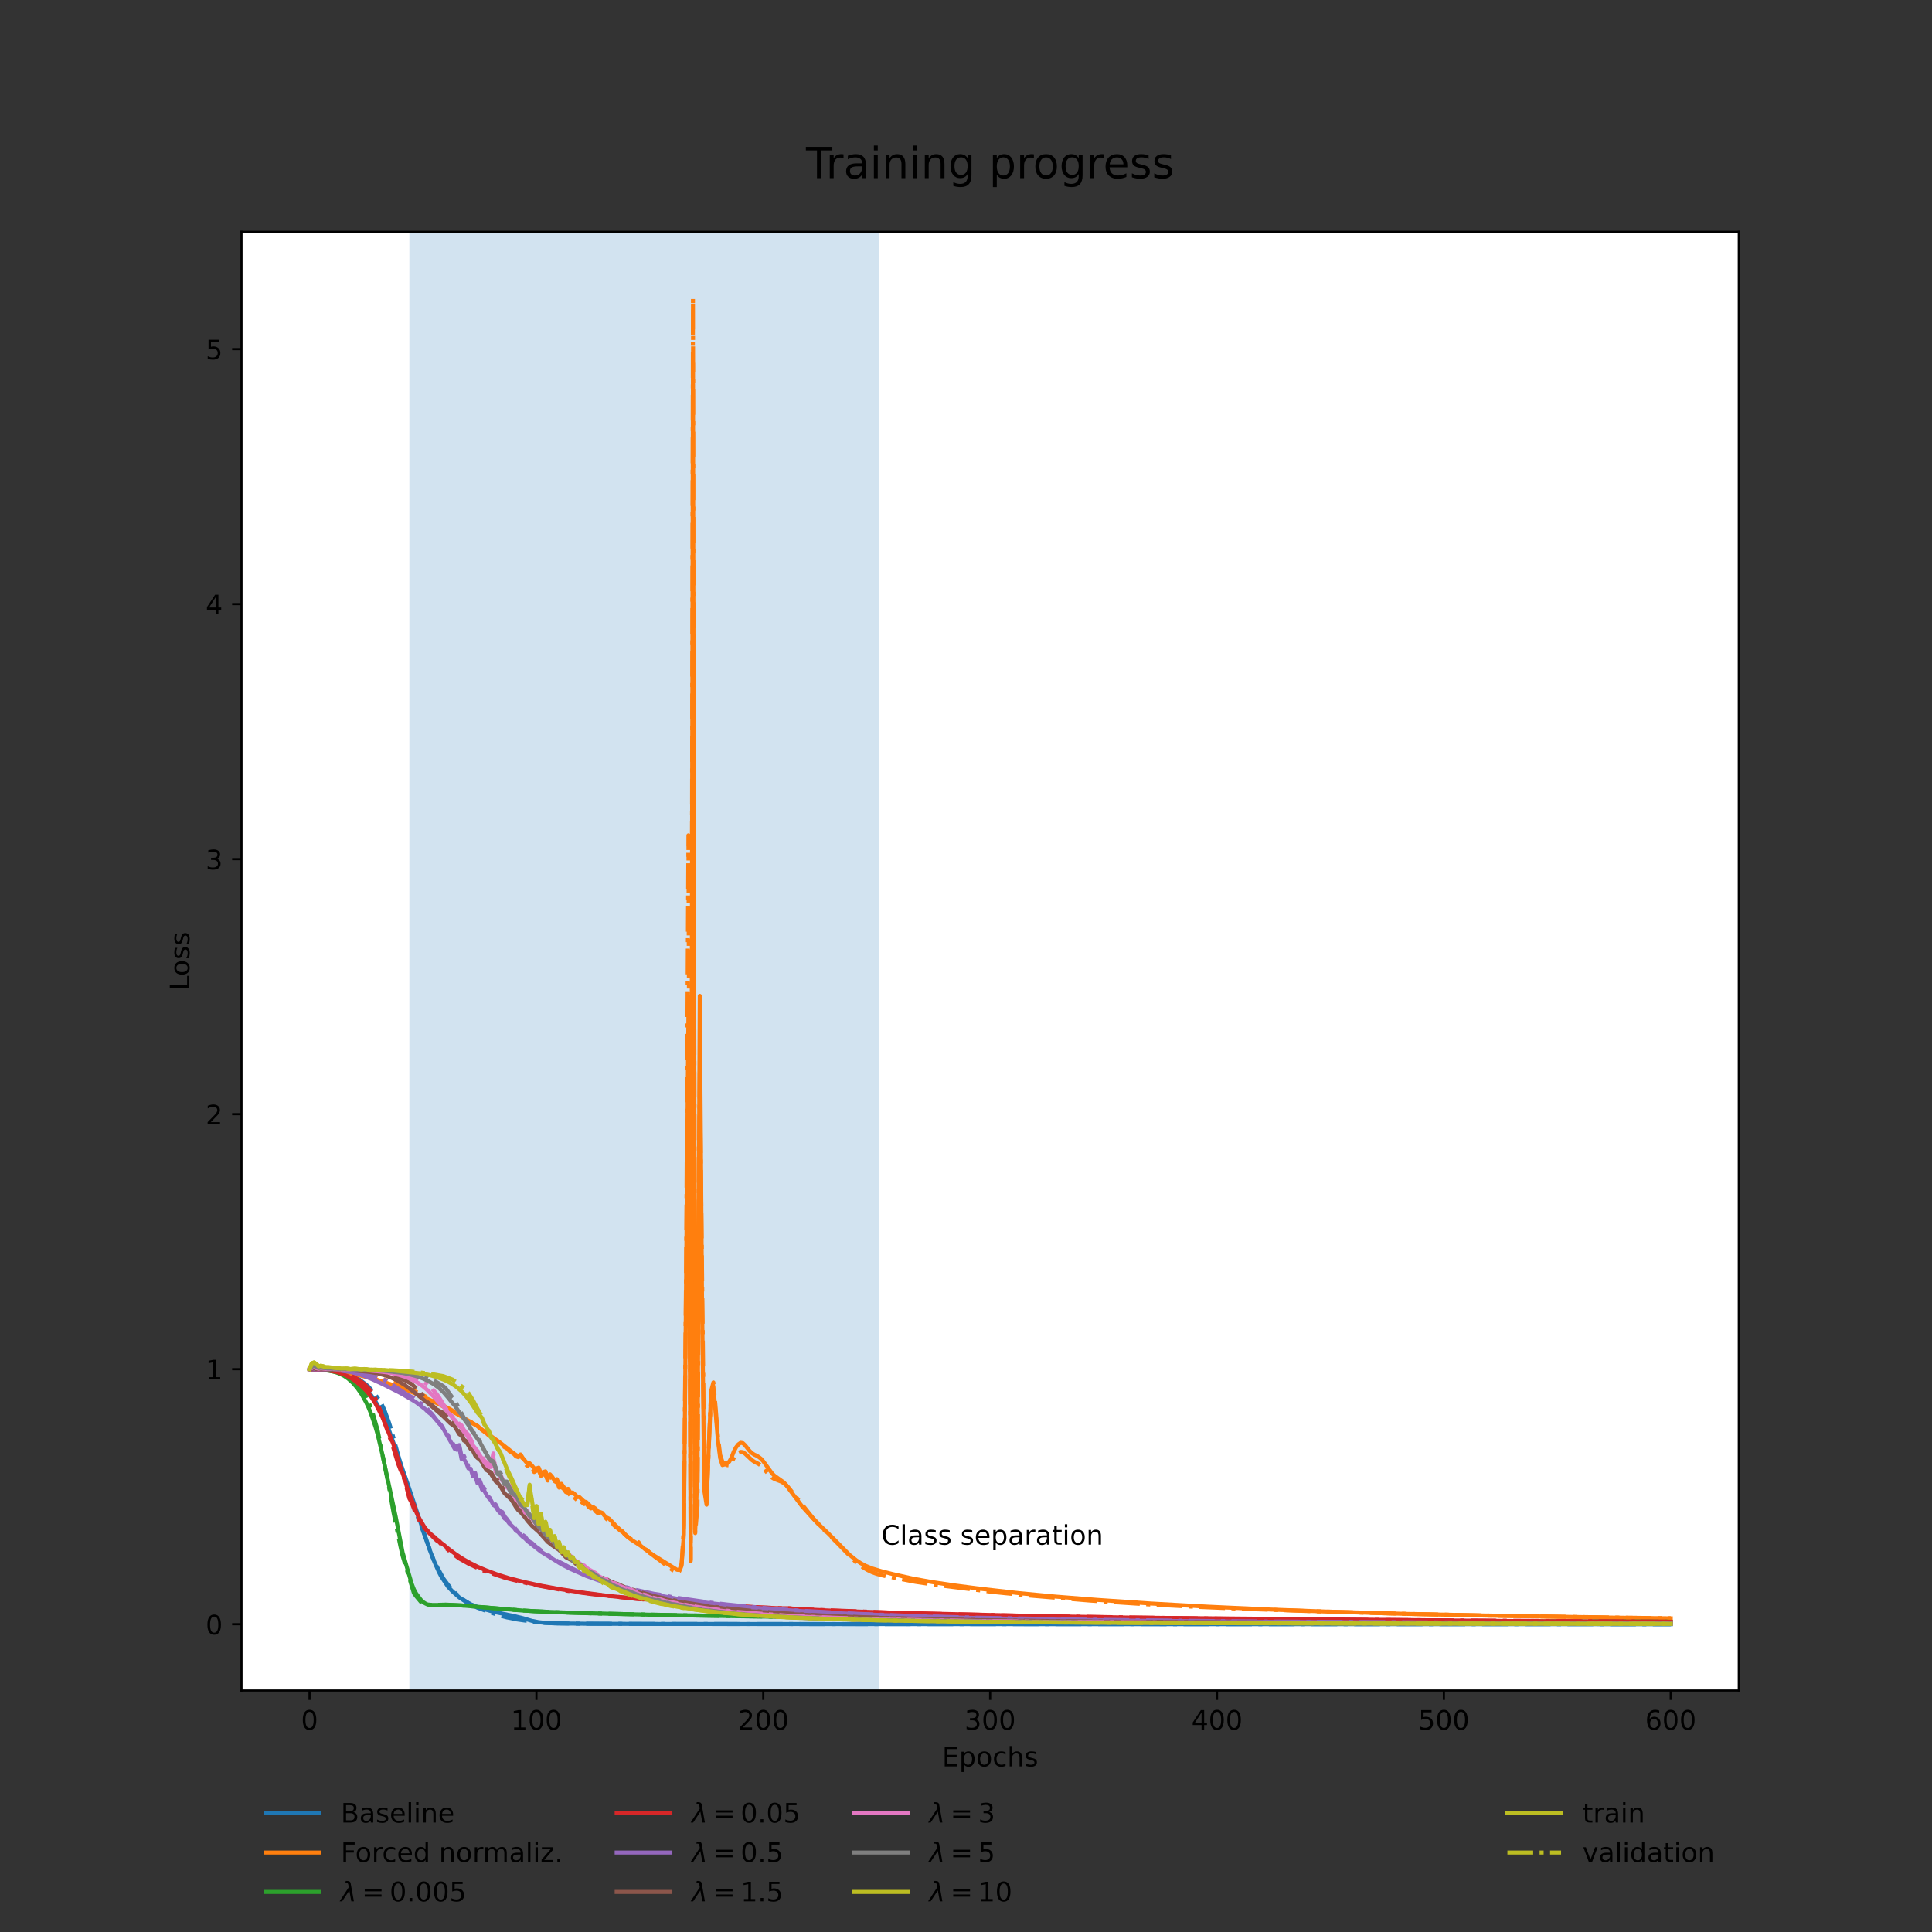 <?xml version="1.0" encoding="utf-8" standalone="no"?>
<!DOCTYPE svg PUBLIC "-//W3C//DTD SVG 1.1//EN"
  "http://www.w3.org/Graphics/SVG/1.1/DTD/svg11.dtd">
<!-- Created with matplotlib (https://matplotlib.org/) -->
<svg height="720pt" version="1.1" viewBox="0 0 720 720" width="720pt" xmlns="http://www.w3.org/2000/svg" xmlns:xlink="http://www.w3.org/1999/xlink">
 <rect x="0" y="0" width="720" height="720" fill="#333333" stroke="none"/>
 <defs>
  <style type="text/css">*{stroke-linecap:butt;stroke-linejoin:round;}</style>
 </defs>
 <g id="figure_1">
  <g id="patch_1">
   <path d="M 0 720 
L 720 720 
L 720 0 
L 0 0 
z
" style="fill:none;"/>
  </g>
  <g id="axes_1">
   <g id="patch_2">
    <path d="M 90 630 
L 648 630 
L 648 86.4 
L 90 86.4 
z
" style="fill:#ffffff;"/>
   </g>
   <g id="patch_3">
    <path clip-path="url(#peeae90ea3f)" d="M 152.564 630 
L 327.573 630 
L 327.573 86.4 
L 152.564 86.4 
z
" style="fill:#1f77b4;opacity:0.2;"/>
   </g>
   <g id="matplotlib.axis_1">
    <g id="xtick_1">
     <g id="line2d_1">
      <defs>
       <path d="M 0 0 
L 0 3.5 
" id="m8817bd4676" style="stroke:#000000;stroke-width:0.8;"/>
      </defs>
      <g>
       <use style="stroke:#000000;stroke-width:0.8;" x="115.364" xlink:href="#m8817bd4676" y="630"/>
      </g>
     </g>
     <g id="text_1">
      <!-- 0 -->
      <g transform="translate(112.182 644.598)scale(0.1 -0.1)">
       <defs>
        <path d="M 31.781 66.406 
Q 24.172 66.406 20.328 58.906 
Q 16.5 51.422 16.5 36.375 
Q 16.5 21.391 20.328 13.891 
Q 24.172 6.391 31.781 6.391 
Q 39.453 6.391 43.281 13.891 
Q 47.125 21.391 47.125 36.375 
Q 47.125 51.422 43.281 58.906 
Q 39.453 66.406 31.781 66.406 
z
M 31.781 74.219 
Q 44.047 74.219 50.516 64.516 
Q 56.984 54.828 56.984 36.375 
Q 56.984 17.969 50.516 8.266 
Q 44.047 -1.422 31.781 -1.422 
Q 19.531 -1.422 13.062 8.266 
Q 6.594 17.969 6.594 36.375 
Q 6.594 54.828 13.062 64.516 
Q 19.531 74.219 31.781 74.219 
z
" id="DejaVuSans-48"/>
       </defs>
       <use xlink:href="#DejaVuSans-48"/>
      </g>
     </g>
    </g>
    <g id="xtick_2">
     <g id="line2d_2">
      <g>
       <use style="stroke:#000000;stroke-width:0.8;" x="199.909" xlink:href="#m8817bd4676" y="630"/>
      </g>
     </g>
     <g id="text_2">
      <!-- 100 -->
      <g transform="translate(190.365 644.598)scale(0.1 -0.1)">
       <defs>
        <path d="M 12.406 8.297 
L 28.516 8.297 
L 28.516 63.922 
L 10.984 60.406 
L 10.984 69.391 
L 28.422 72.906 
L 38.281 72.906 
L 38.281 8.297 
L 54.391 8.297 
L 54.391 0 
L 12.406 0 
z
" id="DejaVuSans-49"/>
       </defs>
       <use xlink:href="#DejaVuSans-49"/>
       <use x="63.623" xlink:href="#DejaVuSans-48"/>
       <use x="127.246" xlink:href="#DejaVuSans-48"/>
      </g>
     </g>
    </g>
    <g id="xtick_3">
     <g id="line2d_3">
      <g>
       <use style="stroke:#000000;stroke-width:0.8;" x="284.455" xlink:href="#m8817bd4676" y="630"/>
      </g>
     </g>
     <g id="text_3">
      <!-- 200 -->
      <g transform="translate(274.911 644.598)scale(0.1 -0.1)">
       <defs>
        <path d="M 19.188 8.297 
L 53.609 8.297 
L 53.609 0 
L 7.328 0 
L 7.328 8.297 
Q 12.938 14.109 22.625 23.891 
Q 32.328 33.688 34.812 36.531 
Q 39.547 41.844 41.422 45.531 
Q 43.312 49.219 43.312 52.781 
Q 43.312 58.594 39.234 62.25 
Q 35.156 65.922 28.609 65.922 
Q 23.969 65.922 18.812 64.312 
Q 13.672 62.703 7.812 59.422 
L 7.812 69.391 
Q 13.766 71.781 18.938 73 
Q 24.125 74.219 28.422 74.219 
Q 39.75 74.219 46.484 68.547 
Q 53.219 62.891 53.219 53.422 
Q 53.219 48.922 51.531 44.891 
Q 49.859 40.875 45.406 35.406 
Q 44.188 33.984 37.641 27.219 
Q 31.109 20.453 19.188 8.297 
z
" id="DejaVuSans-50"/>
       </defs>
       <use xlink:href="#DejaVuSans-50"/>
       <use x="63.623" xlink:href="#DejaVuSans-48"/>
       <use x="127.246" xlink:href="#DejaVuSans-48"/>
      </g>
     </g>
    </g>
    <g id="xtick_4">
     <g id="line2d_4">
      <g>
       <use style="stroke:#000000;stroke-width:0.8;" x="369" xlink:href="#m8817bd4676" y="630"/>
      </g>
     </g>
     <g id="text_4">
      <!-- 300 -->
      <g transform="translate(359.456 644.598)scale(0.1 -0.1)">
       <defs>
        <path d="M 40.578 39.312 
Q 47.656 37.797 51.625 33 
Q 55.609 28.219 55.609 21.188 
Q 55.609 10.406 48.188 4.484 
Q 40.766 -1.422 27.094 -1.422 
Q 22.516 -1.422 17.656 -0.516 
Q 12.797 0.391 7.625 2.203 
L 7.625 11.719 
Q 11.719 9.328 16.594 8.109 
Q 21.484 6.891 26.812 6.891 
Q 36.078 6.891 40.938 10.547 
Q 45.797 14.203 45.797 21.188 
Q 45.797 27.641 41.281 31.266 
Q 36.766 34.906 28.719 34.906 
L 20.219 34.906 
L 20.219 43.016 
L 29.109 43.016 
Q 36.375 43.016 40.234 45.922 
Q 44.094 48.828 44.094 54.297 
Q 44.094 59.906 40.109 62.906 
Q 36.141 65.922 28.719 65.922 
Q 24.656 65.922 20.016 65.031 
Q 15.375 64.156 9.812 62.312 
L 9.812 71.094 
Q 15.438 72.656 20.344 73.438 
Q 25.25 74.219 29.594 74.219 
Q 40.828 74.219 47.359 69.109 
Q 53.906 64.016 53.906 55.328 
Q 53.906 49.266 50.438 45.094 
Q 46.969 40.922 40.578 39.312 
z
" id="DejaVuSans-51"/>
       </defs>
       <use xlink:href="#DejaVuSans-51"/>
       <use x="63.623" xlink:href="#DejaVuSans-48"/>
       <use x="127.246" xlink:href="#DejaVuSans-48"/>
      </g>
     </g>
    </g>
    <g id="xtick_5">
     <g id="line2d_5">
      <g>
       <use style="stroke:#000000;stroke-width:0.8;" x="453.545" xlink:href="#m8817bd4676" y="630"/>
      </g>
     </g>
     <g id="text_5">
      <!-- 400 -->
      <g transform="translate(444.002 644.598)scale(0.1 -0.1)">
       <defs>
        <path d="M 37.797 64.312 
L 12.891 25.391 
L 37.797 25.391 
z
M 35.203 72.906 
L 47.609 72.906 
L 47.609 25.391 
L 58.016 25.391 
L 58.016 17.188 
L 47.609 17.188 
L 47.609 0 
L 37.797 0 
L 37.797 17.188 
L 4.891 17.188 
L 4.891 26.703 
z
" id="DejaVuSans-52"/>
       </defs>
       <use xlink:href="#DejaVuSans-52"/>
       <use x="63.623" xlink:href="#DejaVuSans-48"/>
       <use x="127.246" xlink:href="#DejaVuSans-48"/>
      </g>
     </g>
    </g>
    <g id="xtick_6">
     <g id="line2d_6">
      <g>
       <use style="stroke:#000000;stroke-width:0.8;" x="538.091" xlink:href="#m8817bd4676" y="630"/>
      </g>
     </g>
     <g id="text_6">
      <!-- 500 -->
      <g transform="translate(528.547 644.598)scale(0.1 -0.1)">
       <defs>
        <path d="M 10.797 72.906 
L 49.516 72.906 
L 49.516 64.594 
L 19.828 64.594 
L 19.828 46.734 
Q 21.969 47.469 24.109 47.828 
Q 26.266 48.188 28.422 48.188 
Q 40.625 48.188 47.75 41.5 
Q 54.891 34.812 54.891 23.391 
Q 54.891 11.625 47.562 5.094 
Q 40.234 -1.422 26.906 -1.422 
Q 22.312 -1.422 17.547 -0.641 
Q 12.797 0.141 7.719 1.703 
L 7.719 11.625 
Q 12.109 9.234 16.797 8.062 
Q 21.484 6.891 26.703 6.891 
Q 35.156 6.891 40.078 11.328 
Q 45.016 15.766 45.016 23.391 
Q 45.016 31 40.078 35.438 
Q 35.156 39.891 26.703 39.891 
Q 22.75 39.891 18.812 39.016 
Q 14.891 38.141 10.797 36.281 
z
" id="DejaVuSans-53"/>
       </defs>
       <use xlink:href="#DejaVuSans-53"/>
       <use x="63.623" xlink:href="#DejaVuSans-48"/>
       <use x="127.246" xlink:href="#DejaVuSans-48"/>
      </g>
     </g>
    </g>
    <g id="xtick_7">
     <g id="line2d_7">
      <g>
       <use style="stroke:#000000;stroke-width:0.8;" x="622.636" xlink:href="#m8817bd4676" y="630"/>
      </g>
     </g>
     <g id="text_7">
      <!-- 600 -->
      <g transform="translate(613.093 644.598)scale(0.1 -0.1)">
       <defs>
        <path d="M 33.016 40.375 
Q 26.375 40.375 22.484 35.828 
Q 18.609 31.297 18.609 23.391 
Q 18.609 15.531 22.484 10.953 
Q 26.375 6.391 33.016 6.391 
Q 39.656 6.391 43.531 10.953 
Q 47.406 15.531 47.406 23.391 
Q 47.406 31.297 43.531 35.828 
Q 39.656 40.375 33.016 40.375 
z
M 52.594 71.297 
L 52.594 62.312 
Q 48.875 64.062 45.094 64.984 
Q 41.312 65.922 37.594 65.922 
Q 27.828 65.922 22.672 59.328 
Q 17.531 52.734 16.797 39.406 
Q 19.672 43.656 24.016 45.922 
Q 28.375 48.188 33.594 48.188 
Q 44.578 48.188 50.953 41.516 
Q 57.328 34.859 57.328 23.391 
Q 57.328 12.156 50.688 5.359 
Q 44.047 -1.422 33.016 -1.422 
Q 20.359 -1.422 13.672 8.266 
Q 6.984 17.969 6.984 36.375 
Q 6.984 53.656 15.188 63.938 
Q 23.391 74.219 37.203 74.219 
Q 40.922 74.219 44.703 73.484 
Q 48.484 72.75 52.594 71.297 
z
" id="DejaVuSans-54"/>
       </defs>
       <use xlink:href="#DejaVuSans-54"/>
       <use x="63.623" xlink:href="#DejaVuSans-48"/>
       <use x="127.246" xlink:href="#DejaVuSans-48"/>
      </g>
     </g>
    </g>
    <g id="text_8">
     <!-- Epochs -->
     <g transform="translate(351.084 658.277)scale(0.1 -0.1)">
      <defs>
       <path d="M 9.812 72.906 
L 55.906 72.906 
L 55.906 64.594 
L 19.672 64.594 
L 19.672 43.016 
L 54.391 43.016 
L 54.391 34.719 
L 19.672 34.719 
L 19.672 8.297 
L 56.781 8.297 
L 56.781 0 
L 9.812 0 
z
" id="DejaVuSans-69"/>
       <path d="M 18.109 8.203 
L 18.109 -20.797 
L 9.078 -20.797 
L 9.078 54.688 
L 18.109 54.688 
L 18.109 46.391 
Q 20.953 51.266 25.266 53.625 
Q 29.594 56 35.594 56 
Q 45.562 56 51.781 48.094 
Q 58.016 40.188 58.016 27.297 
Q 58.016 14.406 51.781 6.484 
Q 45.562 -1.422 35.594 -1.422 
Q 29.594 -1.422 25.266 0.953 
Q 20.953 3.328 18.109 8.203 
z
M 48.688 27.297 
Q 48.688 37.203 44.609 42.844 
Q 40.531 48.484 33.406 48.484 
Q 26.266 48.484 22.188 42.844 
Q 18.109 37.203 18.109 27.297 
Q 18.109 17.391 22.188 11.75 
Q 26.266 6.109 33.406 6.109 
Q 40.531 6.109 44.609 11.75 
Q 48.688 17.391 48.688 27.297 
z
" id="DejaVuSans-112"/>
       <path d="M 30.609 48.391 
Q 23.391 48.391 19.188 42.75 
Q 14.984 37.109 14.984 27.297 
Q 14.984 17.484 19.156 11.844 
Q 23.344 6.203 30.609 6.203 
Q 37.797 6.203 41.984 11.859 
Q 46.188 17.531 46.188 27.297 
Q 46.188 37.016 41.984 42.703 
Q 37.797 48.391 30.609 48.391 
z
M 30.609 56 
Q 42.328 56 49.016 48.375 
Q 55.719 40.766 55.719 27.297 
Q 55.719 13.875 49.016 6.219 
Q 42.328 -1.422 30.609 -1.422 
Q 18.844 -1.422 12.172 6.219 
Q 5.516 13.875 5.516 27.297 
Q 5.516 40.766 12.172 48.375 
Q 18.844 56 30.609 56 
z
" id="DejaVuSans-111"/>
       <path d="M 48.781 52.594 
L 48.781 44.188 
Q 44.969 46.297 41.141 47.344 
Q 37.312 48.391 33.406 48.391 
Q 24.656 48.391 19.812 42.844 
Q 14.984 37.312 14.984 27.297 
Q 14.984 17.281 19.812 11.734 
Q 24.656 6.203 33.406 6.203 
Q 37.312 6.203 41.141 7.25 
Q 44.969 8.297 48.781 10.406 
L 48.781 2.094 
Q 45.016 0.344 40.984 -0.531 
Q 36.969 -1.422 32.422 -1.422 
Q 20.062 -1.422 12.781 6.344 
Q 5.516 14.109 5.516 27.297 
Q 5.516 40.672 12.859 48.328 
Q 20.219 56 33.016 56 
Q 37.156 56 41.109 55.141 
Q 45.062 54.297 48.781 52.594 
z
" id="DejaVuSans-99"/>
       <path d="M 54.891 33.016 
L 54.891 0 
L 45.906 0 
L 45.906 32.719 
Q 45.906 40.484 42.875 44.328 
Q 39.844 48.188 33.797 48.188 
Q 26.516 48.188 22.312 43.547 
Q 18.109 38.922 18.109 30.906 
L 18.109 0 
L 9.078 0 
L 9.078 75.984 
L 18.109 75.984 
L 18.109 46.188 
Q 21.344 51.125 25.703 53.562 
Q 30.078 56 35.797 56 
Q 45.219 56 50.047 50.172 
Q 54.891 44.344 54.891 33.016 
z
" id="DejaVuSans-104"/>
       <path d="M 44.281 53.078 
L 44.281 44.578 
Q 40.484 46.531 36.375 47.5 
Q 32.281 48.484 27.875 48.484 
Q 21.188 48.484 17.844 46.438 
Q 14.5 44.391 14.5 40.281 
Q 14.5 37.156 16.891 35.375 
Q 19.281 33.594 26.516 31.984 
L 29.594 31.297 
Q 39.156 29.25 43.188 25.516 
Q 47.219 21.781 47.219 15.094 
Q 47.219 7.469 41.188 3.016 
Q 35.156 -1.422 24.609 -1.422 
Q 20.219 -1.422 15.453 -0.562 
Q 10.688 0.297 5.422 2 
L 5.422 11.281 
Q 10.406 8.688 15.234 7.391 
Q 20.062 6.109 24.812 6.109 
Q 31.156 6.109 34.562 8.281 
Q 37.984 10.453 37.984 14.406 
Q 37.984 18.062 35.516 20.016 
Q 33.062 21.969 24.703 23.781 
L 21.578 24.516 
Q 13.234 26.266 9.516 29.906 
Q 5.812 33.547 5.812 39.891 
Q 5.812 47.609 11.281 51.797 
Q 16.75 56 26.812 56 
Q 31.781 56 36.172 55.266 
Q 40.578 54.547 44.281 53.078 
z
" id="DejaVuSans-115"/>
      </defs>
      <use xlink:href="#DejaVuSans-69"/>
      <use x="63.184" xlink:href="#DejaVuSans-112"/>
      <use x="126.66" xlink:href="#DejaVuSans-111"/>
      <use x="187.842" xlink:href="#DejaVuSans-99"/>
      <use x="242.822" xlink:href="#DejaVuSans-104"/>
      <use x="306.201" xlink:href="#DejaVuSans-115"/>
     </g>
    </g>
   </g>
   <g id="matplotlib.axis_2">
    <g id="ytick_1">
     <g id="line2d_8">
      <defs>
       <path d="M 0 0 
L -3.5 0 
" id="m2284b49b69" style="stroke:#000000;stroke-width:0.8;"/>
      </defs>
      <g>
       <use style="stroke:#000000;stroke-width:0.8;" x="90" xlink:href="#m2284b49b69" y="605.3"/>
      </g>
     </g>
     <g id="text_9">
      <!-- 0 -->
      <g transform="translate(76.638 609.099)scale(0.1 -0.1)">
       <use xlink:href="#DejaVuSans-48"/>
      </g>
     </g>
    </g>
    <g id="ytick_2">
     <g id="line2d_9">
      <g>
       <use style="stroke:#000000;stroke-width:0.8;" x="90" xlink:href="#m2284b49b69" y="510.261"/>
      </g>
     </g>
     <g id="text_10">
      <!-- 1 -->
      <g transform="translate(76.638 514.06)scale(0.1 -0.1)">
       <use xlink:href="#DejaVuSans-49"/>
      </g>
     </g>
    </g>
    <g id="ytick_3">
     <g id="line2d_10">
      <g>
       <use style="stroke:#000000;stroke-width:0.8;" x="90" xlink:href="#m2284b49b69" y="415.222"/>
      </g>
     </g>
     <g id="text_11">
      <!-- 2 -->
      <g transform="translate(76.638 419.021)scale(0.1 -0.1)">
       <use xlink:href="#DejaVuSans-50"/>
      </g>
     </g>
    </g>
    <g id="ytick_4">
     <g id="line2d_11">
      <g>
       <use style="stroke:#000000;stroke-width:0.8;" x="90" xlink:href="#m2284b49b69" y="320.183"/>
      </g>
     </g>
     <g id="text_12">
      <!-- 3 -->
      <g transform="translate(76.638 323.982)scale(0.1 -0.1)">
       <use xlink:href="#DejaVuSans-51"/>
      </g>
     </g>
    </g>
    <g id="ytick_5">
     <g id="line2d_12">
      <g>
       <use style="stroke:#000000;stroke-width:0.8;" x="90" xlink:href="#m2284b49b69" y="225.144"/>
      </g>
     </g>
     <g id="text_13">
      <!-- 4 -->
      <g transform="translate(76.638 228.943)scale(0.1 -0.1)">
       <use xlink:href="#DejaVuSans-52"/>
      </g>
     </g>
    </g>
    <g id="ytick_6">
     <g id="line2d_13">
      <g>
       <use style="stroke:#000000;stroke-width:0.8;" x="90" xlink:href="#m2284b49b69" y="130.105"/>
      </g>
     </g>
     <g id="text_14">
      <!-- 5 -->
      <g transform="translate(76.638 133.904)scale(0.1 -0.1)">
       <use xlink:href="#DejaVuSans-53"/>
      </g>
     </g>
    </g>
    <g id="text_15">
     <!-- Loss -->
     <g transform="translate(70.558 369.167)rotate(-90)scale(0.1 -0.1)">
      <defs>
       <path d="M 9.812 72.906 
L 19.672 72.906 
L 19.672 8.297 
L 55.172 8.297 
L 55.172 0 
L 9.812 0 
z
" id="DejaVuSans-76"/>
      </defs>
      <use xlink:href="#DejaVuSans-76"/>
      <use x="53.963" xlink:href="#DejaVuSans-111"/>
      <use x="115.145" xlink:href="#DejaVuSans-115"/>
      <use x="167.244" xlink:href="#DejaVuSans-115"/>
     </g>
    </g>
   </g>
   <g id="line2d_14">
    <path clip-path="url(#peeae90ea3f)" d="M 115.364 510.256 
L 121.282 510.599 
L 123.818 510.909 
L 126.355 511.414 
L 128.045 511.923 
L 129.736 512.593 
L 131.427 513.471 
L 133.118 514.591 
L 134.809 516.002 
L 136.5 517.731 
L 138.191 519.773 
L 139.882 522.207 
L 141.573 525.14 
L 143.264 528.668 
L 144.955 532.881 
L 147.491 540.214 
L 150.027 547.566 
L 151.718 552.392 
L 154.255 560.065 
L 160.173 577.692 
L 161.864 582.004 
L 163.555 585.83 
L 164.4 587.442 
L 166.936 591.278 
L 168.627 593.076 
L 171.164 595.31 
L 173.7 596.966 
L 175.391 597.864 
L 178.773 599.208 
L 183.845 600.645 
L 191.455 602.235 
L 194.836 603.044 
L 198.218 604.043 
L 200.755 604.539 
L 203.291 604.808 
L 207.518 604.983 
L 218.509 605.111 
L 247.255 605.202 
L 372.382 605.268 
L 622.636 605.291 
L 622.636 605.291 
" style="fill:none;stroke:#1f77b4;stroke-linecap:square;stroke-width:1.5;"/>
   </g>
   <g id="line2d_15">
    <path clip-path="url(#peeae90ea3f)" d="M 115.364 510.258 
L 122.973 510.669 
L 125.509 511.092 
L 128.891 511.902 
L 132.273 513.141 
L 133.964 514.145 
L 136.5 516.057 
L 137.345 516.798 
L 139.036 518.725 
L 140.727 520.9 
L 141.573 522.18 
L 142.418 523.69 
L 143.264 525.473 
L 144.955 530.103 
L 145.8 532.835 
L 150.027 548.278 
L 152.564 556.836 
L 156.791 568.198 
L 161.864 582.072 
L 165.245 588.281 
L 166.936 590.572 
L 169.473 593.486 
L 172.009 595.779 
L 175.391 597.905 
L 177.927 599.136 
L 182.155 600.684 
L 183.845 601.244 
L 187.227 602.307 
L 188.918 602.761 
L 190.609 603.078 
L 192.3 603.454 
L 197.373 604.182 
L 201.6 604.708 
L 205.827 604.934 
L 215.127 605.08 
L 237.109 605.184 
L 327.573 605.257 
L 622.636 605.291 
L 622.636 605.291 
" style="fill:none;stroke:#1f77b4;stroke-dasharray:9.6,2.4,1.5,2.4;stroke-dashoffset:0;stroke-width:1.5;"/>
   </g>
   <g id="line2d_16">
    <path clip-path="url(#peeae90ea3f)" d="M 115.364 510.256 
L 122.127 510.623 
L 127.2 511.244 
L 131.427 511.997 
L 136.5 513.16 
L 140.727 514.302 
L 146.645 516.217 
L 151.718 518.069 
L 157.636 520.521 
L 162.709 522.877 
L 167.782 525.516 
L 172.009 527.931 
L 177.927 531.455 
L 178.773 532.208 
L 186.382 537.634 
L 191.455 541.621 
L 193.145 542.758 
L 193.991 542.033 
L 194.836 543.376 
L 196.527 545.404 
L 197.373 545.31 
L 198.218 546.142 
L 199.064 547.22 
L 199.909 547.258 
L 200.755 546.951 
L 201.6 549.102 
L 202.445 548.571 
L 203.291 548.329 
L 204.136 550.738 
L 204.982 549.443 
L 205.827 550.424 
L 206.673 551.788 
L 207.518 551.239 
L 208.364 553.23 
L 209.209 552.97 
L 210.055 554.169 
L 210.9 555.005 
L 211.745 554.844 
L 212.591 556.287 
L 213.436 556.218 
L 214.282 556.933 
L 215.127 557.819 
L 215.973 557.951 
L 217.664 559.55 
L 218.509 559.769 
L 220.2 561.397 
L 221.045 561.629 
L 221.891 562.181 
L 222.736 563.189 
L 224.427 563.782 
L 225.273 564.857 
L 226.118 565.56 
L 226.964 565.949 
L 228.655 567.67 
L 229.5 568.606 
L 232.882 571.713 
L 233.727 572.615 
L 235.418 573.896 
L 238.8 576.093 
L 240.491 577.416 
L 243.027 579.27 
L 252.327 585.024 
L 253.173 585.088 
L 254.018 582.699 
L 254.864 571.792 
L 256.555 377.569 
L 257.4 581.298 
L 258.245 135.389 
L 259.091 570.584 
L 259.936 548.032 
L 260.782 371.112 
L 261.627 483.727 
L 262.473 555.512 
L 263.318 560.756 
L 264.164 538.459 
L 265.009 519.116 
L 265.855 516.607 
L 267.545 536.721 
L 268.391 543.409 
L 269.236 546.002 
L 270.082 545.751 
L 271.773 544.716 
L 272.618 543.141 
L 273.464 540.95 
L 274.309 539.364 
L 275.155 538.285 
L 276 537.682 
L 276.845 537.815 
L 277.691 538.614 
L 279.382 540.733 
L 280.227 541.534 
L 281.073 542.079 
L 281.918 542.455 
L 282.764 542.967 
L 283.609 543.623 
L 284.455 544.585 
L 287.836 549.226 
L 288.682 550.007 
L 292.064 552.416 
L 292.909 553.299 
L 294.6 555.616 
L 298.827 561.249 
L 303.055 565.933 
L 305.591 568.505 
L 308.973 571.76 
L 316.582 579.452 
L 319.118 581.474 
L 320.809 582.587 
L 322.5 583.486 
L 325.036 584.523 
L 328.418 585.533 
L 332.645 586.605 
L 340.255 588.311 
L 347.018 589.531 
L 355.473 590.799 
L 365.618 592.112 
L 379.991 593.739 
L 393.518 595.014 
L 408.736 596.214 
L 429.027 597.581 
L 450.164 598.756 
L 473.836 599.837 
L 494.973 600.606 
L 524.564 601.452 
L 558.382 602.165 
L 602.345 602.855 
L 622.636 603.105 
L 622.636 603.105 
" style="fill:none;stroke:#ff7f0e;stroke-linecap:square;stroke-width:1.5;"/>
   </g>
   <g id="line2d_17">
    <path clip-path="url(#peeae90ea3f)" d="M 115.364 510.258 
L 123.818 510.7 
L 134.809 512.131 
L 138.191 512.794 
L 141.573 513.631 
L 148.336 515.807 
L 153.409 517.933 
L 156.791 519.507 
L 167.782 525.175 
L 175.391 529.857 
L 176.236 530.475 
L 177.927 531.376 
L 179.618 532.933 
L 181.309 534.147 
L 182.155 534.966 
L 183.845 536.043 
L 184.691 536.759 
L 185.536 537.188 
L 186.382 537.844 
L 187.227 538.74 
L 188.073 539.349 
L 188.918 539.774 
L 189.764 540.739 
L 191.455 541.798 
L 192.3 542.743 
L 193.145 543.046 
L 193.991 542.377 
L 194.836 543.6 
L 195.682 545.539 
L 196.527 546.318 
L 197.373 545.788 
L 199.064 548.573 
L 199.909 548.073 
L 200.755 547.906 
L 201.6 550.022 
L 202.445 549.426 
L 203.291 549.687 
L 204.136 551.74 
L 204.982 549.589 
L 205.827 551.666 
L 206.673 553.155 
L 207.518 551.78 
L 208.364 554.379 
L 209.209 554.151 
L 210.055 554.859 
L 210.9 556.054 
L 211.745 556.281 
L 212.591 557.388 
L 213.436 556.826 
L 214.282 558.287 
L 215.127 559.087 
L 215.973 558.429 
L 216.818 559.824 
L 217.664 560.508 
L 218.509 560.175 
L 219.355 561.555 
L 220.2 562.147 
L 221.045 561.772 
L 221.891 563.117 
L 222.736 563.856 
L 223.582 563.793 
L 224.427 564.626 
L 225.273 565.219 
L 226.118 566.107 
L 226.964 566.787 
L 227.809 566.888 
L 228.655 568.233 
L 229.5 569.086 
L 230.345 569.636 
L 231.191 570.461 
L 232.036 570.717 
L 232.882 571.941 
L 233.727 572.493 
L 234.573 573.228 
L 235.418 573.69 
L 236.264 573.864 
L 237.109 574.617 
L 237.955 574.716 
L 238.8 575.907 
L 239.645 576.286 
L 240.491 577.362 
L 241.336 577.837 
L 242.182 578.734 
L 243.027 579.294 
L 243.873 580.015 
L 245.564 581.231 
L 248.945 583.859 
L 250.636 585.116 
L 252.327 585.994 
L 253.173 585.506 
L 254.018 583.439 
L 254.864 568.259 
L 255.709 470.187 
L 256.555 311.299 
L 257.4 581.764 
L 258.245 111.109 
L 259.091 571.341 
L 259.936 561.182 
L 260.782 398.881 
L 262.473 548.018 
L 263.318 559.435 
L 265.009 518.413 
L 265.855 515.184 
L 266.7 524.598 
L 267.545 535.383 
L 268.391 542.241 
L 269.236 544.773 
L 270.082 545.254 
L 270.927 545.996 
L 271.773 546.111 
L 272.618 544.998 
L 273.464 543.342 
L 274.309 542.239 
L 275.155 541.489 
L 276 541.075 
L 276.845 541.171 
L 277.691 541.759 
L 280.227 544.129 
L 281.073 544.713 
L 282.764 545.598 
L 283.609 546.204 
L 284.455 547.048 
L 286.145 549.11 
L 287.836 550.723 
L 288.682 551.207 
L 291.218 552.181 
L 292.064 552.713 
L 292.909 553.387 
L 293.755 554.241 
L 303.055 565.862 
L 305.591 568.613 
L 312.355 575.332 
L 319.118 582.308 
L 320.809 583.615 
L 323.345 585.121 
L 325.036 585.93 
L 326.727 586.54 
L 329.264 587.207 
L 341.1 589.494 
L 348.709 590.624 
L 370.691 593.352 
L 382.527 594.516 
L 406.2 596.483 
L 427.336 597.867 
L 444.245 598.748 
L 463.691 599.572 
L 489.055 600.443 
L 522.027 601.38 
L 559.227 602.157 
L 606.573 602.889 
L 622.636 603.075 
L 622.636 603.075 
" style="fill:none;stroke:#ff7f0e;stroke-dasharray:9.6,2.4,1.5,2.4;stroke-dashoffset:0;stroke-width:1.5;"/>
   </g>
   <g id="line2d_18">
    <path clip-path="url(#peeae90ea3f)" d="M 115.364 510.256 
L 120.436 510.55 
L 122.973 510.907 
L 124.664 511.283 
L 126.355 511.833 
L 128.045 512.645 
L 129.736 513.77 
L 131.427 515.29 
L 133.118 517.206 
L 134.809 519.665 
L 136.5 522.718 
L 137.345 524.541 
L 138.191 526.631 
L 139.882 531.6 
L 140.727 534.553 
L 142.418 541.641 
L 147.491 565.319 
L 150.027 578.5 
L 153.409 590.155 
L 154.255 592.326 
L 155.1 593.888 
L 156.791 596.154 
L 157.636 596.995 
L 158.482 597.545 
L 159.327 597.939 
L 161.018 598.116 
L 162.709 598.117 
L 166.936 598.071 
L 172.009 598.303 
L 177.927 598.792 
L 194.836 600.203 
L 204.136 600.695 
L 217.664 601.161 
L 242.182 601.75 
L 276.845 602.343 
L 324.191 602.909 
L 385.064 603.414 
L 468.764 603.87 
L 586.282 604.28 
L 622.636 604.374 
L 622.636 604.374 
" style="fill:none;stroke:#2ca02c;stroke-linecap:square;stroke-width:1.5;"/>
   </g>
   <g id="line2d_19">
    <path clip-path="url(#peeae90ea3f)" d="M 115.364 510.258 
L 122.127 510.637 
L 123.818 510.919 
L 126.355 511.64 
L 128.045 512.204 
L 129.736 513.127 
L 132.273 514.735 
L 133.118 515.582 
L 134.809 517.781 
L 136.5 520.507 
L 137.345 522.396 
L 139.036 527.109 
L 140.727 532.97 
L 144.109 549.977 
L 144.955 554.039 
L 146.645 563.628 
L 149.182 576.03 
L 150.027 579.779 
L 154.255 593.721 
L 155.1 594.863 
L 156.791 596.889 
L 157.636 597.417 
L 159.327 598.058 
L 161.864 598.126 
L 166.091 597.989 
L 172.009 598.284 
L 177.927 598.781 
L 189.764 599.831 
L 199.064 600.453 
L 208.364 600.865 
L 226.964 601.4 
L 256.555 602.019 
L 292.909 602.548 
L 346.173 603.093 
L 417.191 603.59 
L 513.573 604.023 
L 622.636 604.351 
L 622.636 604.351 
" style="fill:none;stroke:#2ca02c;stroke-dasharray:9.6,2.4,1.5,2.4;stroke-dashoffset:0;stroke-width:1.5;"/>
   </g>
   <g id="line2d_20">
    <path clip-path="url(#peeae90ea3f)" d="M 115.364 510.256 
L 121.282 510.614 
L 122.973 510.823 
L 125.509 511.323 
L 127.2 511.844 
L 128.891 512.545 
L 130.582 513.446 
L 132.273 514.563 
L 134.809 516.64 
L 136.5 518.288 
L 138.191 520.341 
L 139.882 522.982 
L 142.418 527.933 
L 146.645 538.375 
L 149.182 546.646 
L 150.873 551.382 
L 151.718 554.421 
L 152.564 556.972 
L 154.255 560.802 
L 155.1 563.413 
L 155.945 565.325 
L 158.482 569.606 
L 159.327 570.396 
L 160.173 571.455 
L 161.864 572.769 
L 162.709 573.578 
L 163.555 574.168 
L 164.4 574.997 
L 165.245 575.61 
L 166.936 577.028 
L 169.473 578.948 
L 171.164 580.09 
L 172.855 581.153 
L 175.391 582.57 
L 177.927 583.849 
L 181.309 585.273 
L 185.536 586.838 
L 189.764 588.162 
L 195.682 589.658 
L 201.6 590.931 
L 208.364 592.172 
L 215.973 593.345 
L 225.273 594.557 
L 235.418 595.658 
L 239.645 595.995 
L 243.027 596.149 
L 245.564 596.566 
L 247.255 596.618 
L 248.945 596.867 
L 251.482 597.021 
L 253.173 597.171 
L 254.864 597.274 
L 256.555 597.441 
L 259.091 597.602 
L 262.473 597.821 
L 274.309 598.576 
L 290.373 599.354 
L 293.755 599.348 
L 297.982 599.665 
L 309.818 600.231 
L 319.118 600.555 
L 334.336 601.047 
L 367.309 601.808 
L 387.6 602.272 
L 395.209 602.404 
L 409.582 602.63 
L 415.5 602.729 
L 421.418 602.833 
L 564.3 604.108 
L 622.636 604.38 
L 622.636 604.38 
" style="fill:none;stroke:#d62728;stroke-linecap:square;stroke-width:1.5;"/>
   </g>
   <g id="line2d_21">
    <path clip-path="url(#peeae90ea3f)" d="M 115.364 510.258 
L 122.127 510.591 
L 124.664 511.004 
L 128.891 512.049 
L 131.427 512.96 
L 132.273 513.382 
L 135.655 515.681 
L 137.345 517.44 
L 138.191 518.378 
L 139.036 519.573 
L 139.882 521.108 
L 141.573 525.22 
L 143.264 529.779 
L 144.955 534.882 
L 146.645 539.784 
L 148.336 545.391 
L 149.182 547.602 
L 150.027 549.471 
L 150.873 551.927 
L 152.564 558.442 
L 153.409 559.948 
L 155.1 564.504 
L 155.945 566.129 
L 157.636 568.637 
L 158.482 569.759 
L 161.018 572.397 
L 162.709 574.073 
L 163.555 574.578 
L 164.4 575.468 
L 166.936 577.535 
L 168.627 579.052 
L 169.473 579.563 
L 171.164 580.809 
L 174.545 582.703 
L 179.618 585.11 
L 188.073 587.962 
L 191.455 588.819 
L 198.218 590.449 
L 210.055 592.654 
L 220.2 594.042 
L 237.955 595.92 
L 238.8 595.925 
L 239.645 596.048 
L 240.491 595.962 
L 241.336 596.11 
L 242.182 595.952 
L 243.027 596.217 
L 243.873 596.25 
L 244.718 596.517 
L 245.564 596.579 
L 246.409 596.486 
L 248.1 596.719 
L 249.791 596.896 
L 250.636 596.85 
L 252.327 597.113 
L 254.864 597.231 
L 256.555 597.438 
L 258.245 597.54 
L 261.627 597.74 
L 265.009 598.004 
L 283.609 599.076 
L 292.064 599.362 
L 292.909 599.227 
L 293.755 599.387 
L 294.6 599.377 
L 295.445 599.605 
L 297.136 599.649 
L 333.491 601.02 
L 342.791 601.2 
L 345.327 601.341 
L 366.464 601.812 
L 369 601.801 
L 371.536 601.957 
L 383.373 602.173 
L 385.909 602.199 
L 390.136 602.322 
L 438.327 603.014 
L 454.391 603.211 
L 484.827 603.506 
L 494.973 603.596 
L 622.636 604.357 
L 622.636 604.357 
" style="fill:none;stroke:#d62728;stroke-dasharray:9.6,2.4,1.5,2.4;stroke-dashoffset:0;stroke-width:1.5;"/>
   </g>
   <g id="line2d_22">
    <path clip-path="url(#peeae90ea3f)" d="M 115.364 510.256 
L 119.591 510.305 
L 122.127 510.432 
L 127.2 510.82 
L 130.582 511.321 
L 133.118 511.903 
L 135.655 512.742 
L 139.036 514.16 
L 142.418 515.723 
L 149.182 519.125 
L 153.409 521.566 
L 155.1 522.611 
L 158.482 525.172 
L 159.327 526.034 
L 161.018 527.393 
L 163.555 530.36 
L 164.4 531.346 
L 165.245 532.511 
L 169.473 539.953 
L 170.318 540.301 
L 171.164 539.397 
L 172.009 543.753 
L 172.855 543.776 
L 173.7 544.991 
L 174.545 547.227 
L 175.391 547.305 
L 176.236 550.167 
L 177.082 549.829 
L 177.927 552.729 
L 178.773 552.6 
L 179.618 555.095 
L 180.464 555.536 
L 181.309 557.082 
L 182.155 558.298 
L 183 559.163 
L 183.845 560.852 
L 184.691 561.347 
L 185.536 562.798 
L 186.382 563.778 
L 187.227 564.519 
L 188.073 565.942 
L 188.918 566.49 
L 189.764 567.71 
L 191.455 569.27 
L 192.3 570.446 
L 193.145 570.935 
L 193.991 571.958 
L 194.836 572.747 
L 195.682 573.369 
L 196.527 574.268 
L 201.6 578.262 
L 209.209 582.956 
L 212.591 584.696 
L 218.509 587.313 
L 224.427 589.429 
L 229.5 590.99 
L 235.418 592.524 
L 241.336 593.836 
L 246.409 594.752 
L 249.791 595.345 
L 253.173 595.934 
L 265.009 597.5 
L 278.536 598.924 
L 290.373 599.876 
L 303.9 600.744 
L 319.118 601.518 
L 338.564 602.272 
L 361.391 602.928 
L 389.291 603.5 
L 423.955 603.98 
L 470.455 604.388 
L 534.709 604.715 
L 622.636 604.95 
L 622.636 604.95 
" style="fill:none;stroke:#9467bd;stroke-linecap:square;stroke-width:1.5;"/>
   </g>
   <g id="line2d_23">
    <path clip-path="url(#peeae90ea3f)" d="M 115.364 510.258 
L 119.591 510.292 
L 121.282 510.382 
L 124.664 510.505 
L 127.2 510.704 
L 133.118 511.499 
L 139.036 512.804 
L 141.573 513.626 
L 143.264 514.326 
L 144.109 514.717 
L 145.8 515.915 
L 146.645 516.333 
L 151.718 519.696 
L 153.409 520.623 
L 154.255 521.011 
L 155.1 521.668 
L 155.945 522.531 
L 156.791 523.01 
L 157.636 523.225 
L 158.482 524.056 
L 160.173 526.143 
L 161.018 526.973 
L 162.709 529.192 
L 165.245 532.097 
L 166.091 533.383 
L 167.782 536.358 
L 169.473 539.054 
L 170.318 538.961 
L 171.164 538.538 
L 172.009 542.753 
L 172.855 542.457 
L 173.7 544.234 
L 174.545 546.567 
L 175.391 546.612 
L 176.236 548.869 
L 177.082 548.892 
L 177.927 551.988 
L 178.773 551.676 
L 179.618 553.856 
L 180.464 554.66 
L 181.309 556.587 
L 182.155 557.916 
L 183 558.626 
L 183.845 560.161 
L 184.691 560.655 
L 185.536 562.322 
L 186.382 563.12 
L 187.227 563.5 
L 188.073 565.166 
L 188.918 566.15 
L 189.764 567.349 
L 190.609 567.928 
L 191.455 568.759 
L 192.3 569.98 
L 193.145 570.54 
L 193.991 571.51 
L 195.682 572.642 
L 196.527 573.802 
L 197.373 574.58 
L 198.218 575.003 
L 199.909 576.538 
L 200.755 577.091 
L 201.6 577.788 
L 203.291 578.77 
L 204.982 580.055 
L 205.827 580.469 
L 207.518 581.622 
L 210.055 582.88 
L 211.745 583.812 
L 213.436 584.646 
L 215.127 585.456 
L 224.427 589.024 
L 237.109 592.552 
L 243.873 593.993 
L 248.1 594.631 
L 248.945 594.865 
L 250.636 595.209 
L 264.164 597.18 
L 265.855 597.372 
L 268.391 597.651 
L 270.927 597.947 
L 278.536 598.711 
L 290.373 599.695 
L 298.827 600.284 
L 319.964 601.427 
L 337.718 602.124 
L 363.927 602.862 
L 401.973 603.563 
L 462 604.224 
L 531.327 604.628 
L 618.409 604.886 
L 622.636 604.895 
L 622.636 604.895 
" style="fill:none;stroke:#9467bd;stroke-dasharray:9.6,2.4,1.5,2.4;stroke-dashoffset:0;stroke-width:1.5;"/>
   </g>
   <g id="line2d_24">
    <path clip-path="url(#peeae90ea3f)" d="M 115.364 510.256 
L 117.055 509.876 
L 117.9 510.156 
L 130.582 510.625 
L 137.345 511.225 
L 140.727 511.817 
L 143.264 512.498 
L 145.8 513.382 
L 148.336 514.626 
L 150.873 516.165 
L 153.409 518.069 
L 161.018 524.173 
L 162.709 525.66 
L 165.245 527.906 
L 167.782 530.394 
L 169.473 531.608 
L 171.164 534.48 
L 172.009 534.965 
L 172.855 536.847 
L 173.7 537.296 
L 175.391 540.004 
L 176.236 540.601 
L 177.082 542.411 
L 177.927 543.319 
L 178.773 543.915 
L 179.618 544.96 
L 180.464 546.627 
L 181.309 547.691 
L 182.155 548.341 
L 183 549.383 
L 184.691 552.043 
L 185.536 552.676 
L 186.382 553.793 
L 188.073 556.554 
L 190.609 558.927 
L 192.3 561.686 
L 193.145 562.825 
L 193.991 563.521 
L 195.682 565.499 
L 196.527 566.694 
L 198.218 568.632 
L 200.755 570.86 
L 204.136 574.626 
L 205.827 575.925 
L 208.364 577.607 
L 210.9 580.339 
L 213.436 581.68 
L 215.127 583.273 
L 215.973 583.758 
L 216.818 584.028 
L 217.664 584.428 
L 219.355 585.827 
L 220.2 586.282 
L 221.891 586.942 
L 224.427 588.45 
L 226.118 589.068 
L 228.655 590.311 
L 231.191 591.217 
L 232.882 591.916 
L 243.027 594.928 
L 247.255 595.87 
L 251.482 596.76 
L 262.473 598.543 
L 271.773 599.662 
L 281.918 600.608 
L 292.909 601.4 
L 306.436 602.14 
L 322.5 602.788 
L 342.791 603.371 
L 368.155 603.868 
L 401.127 604.281 
L 441.709 604.571 
L 606.573 605.055 
L 622.636 605.074 
L 622.636 605.074 
" style="fill:none;stroke:#8c564b;stroke-linecap:square;stroke-width:1.5;"/>
   </g>
   <g id="line2d_25">
    <path clip-path="url(#peeae90ea3f)" d="M 115.364 510.258 
L 117.055 509.874 
L 117.9 510.152 
L 133.118 510.695 
L 137.345 511.086 
L 142.418 511.785 
L 144.955 512.243 
L 146.645 512.595 
L 150.873 514.368 
L 153.409 515.802 
L 155.945 518.228 
L 157.636 520.108 
L 159.327 522.552 
L 160.173 523.224 
L 161.018 523.664 
L 162.709 525.246 
L 164.4 526.163 
L 165.245 526.558 
L 166.091 527.379 
L 166.936 528.481 
L 168.627 529.917 
L 169.473 530.466 
L 170.318 532.406 
L 171.164 533.91 
L 172.009 534.256 
L 172.855 536.472 
L 173.7 537.005 
L 174.545 538.295 
L 175.391 539.056 
L 176.236 539.192 
L 177.082 541.033 
L 177.927 542.353 
L 178.773 543.113 
L 179.618 544.37 
L 180.464 546.386 
L 181.309 547.832 
L 182.155 548.321 
L 183 548.662 
L 183.845 550.202 
L 184.691 551.47 
L 185.536 551.63 
L 186.382 552.726 
L 187.227 554.315 
L 188.073 556.203 
L 188.918 557.141 
L 189.764 557.561 
L 191.455 559.728 
L 192.3 560.893 
L 193.991 562.716 
L 194.836 564.024 
L 195.682 564.842 
L 196.527 566.29 
L 197.373 567.222 
L 200.755 570.21 
L 201.6 571.139 
L 202.445 572.349 
L 203.291 573.283 
L 204.982 574.681 
L 207.518 576.178 
L 209.209 577.841 
L 210.055 578.92 
L 210.9 579.611 
L 213.436 580.982 
L 215.127 582.8 
L 215.973 583.249 
L 216.818 583.395 
L 217.664 583.777 
L 219.355 585.281 
L 221.045 586.179 
L 221.891 586.453 
L 224.427 587.924 
L 226.118 588.569 
L 227.809 589.502 
L 229.5 590.101 
L 230.345 590.367 
L 232.882 591.533 
L 240.491 593.89 
L 244.718 595.05 
L 255.709 597.301 
L 261.627 598.224 
L 270.082 599.273 
L 280.227 600.302 
L 292.909 601.271 
L 304.745 601.955 
L 322.5 602.704 
L 341.1 603.261 
L 366.464 603.784 
L 400.282 604.23 
L 446.782 604.582 
L 622.636 605.064 
L 622.636 605.064 
" style="fill:none;stroke:#8c564b;stroke-dasharray:9.6,2.4,1.5,2.4;stroke-dashoffset:0;stroke-width:1.5;"/>
   </g>
   <g id="line2d_26">
    <path clip-path="url(#peeae90ea3f)" d="M 115.364 510.256 
L 116.209 509.744 
L 117.055 509.475 
L 117.9 509.86 
L 118.745 510.023 
L 119.591 509.89 
L 122.127 510.137 
L 122.973 510.099 
L 125.509 510.283 
L 128.045 510.349 
L 133.118 510.552 
L 137.345 510.762 
L 139.882 510.942 
L 144.109 511.423 
L 146.645 511.875 
L 149.182 512.526 
L 151.718 513.361 
L 153.409 514.094 
L 155.945 515.479 
L 157.636 516.638 
L 159.327 518.093 
L 161.864 520.722 
L 163.555 522.707 
L 164.4 523.536 
L 165.245 524.161 
L 166.936 526.44 
L 167.782 527.107 
L 168.627 528.495 
L 169.473 529.183 
L 171.164 531.417 
L 172.009 532.149 
L 172.855 533.524 
L 173.7 534.486 
L 174.545 535.718 
L 176.236 538.638 
L 177.082 539.637 
L 180.464 544.866 
L 181.309 545.967 
L 182.155 546.735 
L 183 546.68 
L 183.845 543.175 
L 184.691 548.55 
L 185.536 549.041 
L 186.382 550.205 
L 187.227 551.922 
L 188.073 552.638 
L 188.918 554.279 
L 189.764 554.966 
L 190.609 556.586 
L 191.455 557.207 
L 192.3 558.931 
L 193.145 559.457 
L 193.991 561.243 
L 194.836 561.518 
L 195.682 563.514 
L 196.527 563.557 
L 197.373 565.43 
L 198.218 565.837 
L 199.909 568.211 
L 200.755 568.656 
L 201.6 570.177 
L 202.445 570.486 
L 203.291 571.689 
L 204.136 572.551 
L 204.982 573.152 
L 205.827 574.379 
L 206.673 574.871 
L 208.364 576.68 
L 209.209 577.248 
L 210.9 578.878 
L 211.745 579.364 
L 212.591 580.226 
L 213.436 580.907 
L 215.127 582.06 
L 215.973 582.845 
L 218.509 584.495 
L 219.355 585.153 
L 225.273 588.58 
L 227.809 589.718 
L 232.036 591.873 
L 234.573 592.655 
L 236.264 593.16 
L 239.645 594.603 
L 241.336 594.917 
L 243.873 595.901 
L 246.409 596.435 
L 248.1 596.953 
L 261.627 599.392 
L 265.855 599.931 
L 271.773 600.609 
L 279.382 601.299 
L 290.373 602.056 
L 303.055 602.694 
L 319.118 603.269 
L 339.409 603.766 
L 366.464 604.193 
L 404.509 604.548 
L 462 604.836 
L 551.618 605.04 
L 622.636 605.119 
L 622.636 605.119 
" style="fill:none;stroke:#e377c2;stroke-linecap:square;stroke-width:1.5;"/>
   </g>
   <g id="line2d_27">
    <path clip-path="url(#peeae90ea3f)" d="M 115.364 510.258 
L 116.209 509.744 
L 117.055 509.473 
L 117.9 509.856 
L 118.745 510.018 
L 119.591 509.884 
L 122.127 510.125 
L 122.973 510.085 
L 125.509 510.256 
L 128.045 510.305 
L 133.118 510.48 
L 136.5 510.625 
L 143.264 511.097 
L 146.645 511.526 
L 151.718 512.361 
L 153.409 512.896 
L 156.791 514.545 
L 158.482 515.406 
L 159.327 515.912 
L 161.018 517.533 
L 162.709 519.493 
L 163.555 520.643 
L 166.936 526.131 
L 167.782 526.834 
L 168.627 528.014 
L 169.473 528.558 
L 171.164 530.688 
L 172.009 531.202 
L 172.855 532.84 
L 174.545 534.726 
L 175.391 536.289 
L 176.236 538.162 
L 177.082 539.649 
L 177.927 540.728 
L 178.773 541.539 
L 180.464 544.269 
L 181.309 544.907 
L 182.155 545.259 
L 183 545.858 
L 183.845 541.653 
L 184.691 548.212 
L 185.536 548.576 
L 186.382 549.246 
L 187.227 551.122 
L 188.073 552.39 
L 188.918 553.298 
L 189.764 553.409 
L 191.455 556.874 
L 192.3 558.529 
L 193.145 558.606 
L 193.991 560.753 
L 194.836 561.945 
L 195.682 563.699 
L 196.527 562.984 
L 197.373 565.013 
L 198.218 565.689 
L 199.064 566.52 
L 199.909 567.799 
L 200.755 568.409 
L 201.6 569.995 
L 202.445 570.227 
L 203.291 571.878 
L 204.136 572.431 
L 204.982 572.654 
L 205.827 574.124 
L 207.518 575.226 
L 209.209 577.123 
L 210.9 578.539 
L 211.745 579.058 
L 213.436 580.558 
L 214.282 581.136 
L 215.127 581.567 
L 215.973 582.583 
L 216.818 583.188 
L 217.664 583.411 
L 218.509 584.185 
L 219.355 584.806 
L 221.891 586.177 
L 222.736 586.91 
L 225.273 588.26 
L 226.118 588.46 
L 226.964 588.946 
L 227.809 589.202 
L 228.655 589.83 
L 229.5 590.185 
L 230.345 590.724 
L 232.036 591.435 
L 232.882 591.781 
L 233.727 591.977 
L 234.573 592.372 
L 235.418 592.465 
L 236.264 592.904 
L 237.109 593.168 
L 237.955 593.708 
L 238.8 594.047 
L 241.336 594.548 
L 243.027 595.325 
L 244.718 595.726 
L 245.564 595.849 
L 248.1 596.663 
L 258.245 598.583 
L 260.782 598.972 
L 263.318 599.349 
L 274.309 600.669 
L 292.909 602.062 
L 303.055 602.578 
L 316.582 603.098 
L 336.873 603.637 
L 365.618 604.132 
L 394.364 604.437 
L 478.064 604.861 
L 622.636 605.106 
L 622.636 605.106 
" style="fill:none;stroke:#e377c2;stroke-dasharray:9.6,2.4,1.5,2.4;stroke-dashoffset:0;stroke-width:1.5;"/>
   </g>
   <g id="line2d_28">
    <path clip-path="url(#peeae90ea3f)" d="M 115.364 510.256 
L 116.209 509.27 
L 117.055 508.97 
L 118.745 509.786 
L 119.591 509.623 
L 122.127 509.968 
L 122.973 509.936 
L 126.355 510.158 
L 136.5 510.525 
L 138.191 510.602 
L 139.882 510.673 
L 141.573 510.784 
L 143.264 510.881 
L 150.027 511.651 
L 152.564 512.164 
L 155.1 512.851 
L 157.636 513.745 
L 159.327 514.513 
L 161.864 515.983 
L 163.555 517.229 
L 165.245 518.815 
L 166.936 520.782 
L 168.627 522.905 
L 169.473 523.785 
L 171.164 526.339 
L 172.009 527.199 
L 172.855 528.723 
L 174.545 531.049 
L 175.391 532.521 
L 178.773 537.345 
L 182.155 543.528 
L 183 544.517 
L 183.845 544.75 
L 184.691 546.784 
L 185.536 549.453 
L 186.382 549.467 
L 187.227 551.573 
L 188.073 553.079 
L 188.918 553.217 
L 189.764 555.044 
L 190.609 556.479 
L 191.455 557.024 
L 192.3 557.266 
L 193.991 560.73 
L 194.836 561.319 
L 195.682 562.249 
L 196.527 563.79 
L 197.373 564.955 
L 198.218 565.53 
L 199.909 568.056 
L 201.6 569.677 
L 203.291 571.997 
L 205.827 574.151 
L 207.518 576.323 
L 208.364 577.218 
L 209.209 577.801 
L 210.055 578.238 
L 211.745 579.884 
L 212.591 580.868 
L 213.436 581.544 
L 215.127 582.515 
L 215.973 583.179 
L 217.664 584.74 
L 218.509 585.319 
L 221.891 587.176 
L 223.582 588.401 
L 225.273 589.261 
L 227.809 590.355 
L 231.191 592.096 
L 239.645 595.156 
L 243.027 596.045 
L 247.255 596.94 
L 248.945 597.603 
L 250.636 597.946 
L 252.327 598.175 
L 256.555 599.093 
L 259.091 599.45 
L 261.627 599.937 
L 274.309 601.391 
L 282.764 602.04 
L 296.291 602.826 
L 307.282 603.271 
L 325.036 603.766 
L 348.709 604.182 
L 381.682 604.525 
L 432.409 604.809 
L 514.418 605.021 
L 622.636 605.141 
L 622.636 605.141 
" style="fill:none;stroke:#7f7f7f;stroke-linecap:square;stroke-width:1.5;"/>
   </g>
   <g id="line2d_29">
    <path clip-path="url(#peeae90ea3f)" d="M 115.364 510.258 
L 116.209 509.269 
L 117.055 508.967 
L 118.745 509.783 
L 119.591 509.619 
L 122.127 509.961 
L 122.973 509.928 
L 125.509 510.123 
L 133.118 510.378 
L 134.809 510.391 
L 136.5 510.462 
L 138.191 510.532 
L 139.882 510.587 
L 141.573 510.68 
L 143.264 510.767 
L 152.564 511.729 
L 158.482 512.823 
L 160.173 513.663 
L 163.555 515.577 
L 165.245 516.618 
L 166.091 517.359 
L 168.627 520.865 
L 169.473 521.638 
L 171.164 525.341 
L 172.009 526.711 
L 172.855 528.325 
L 174.545 530.291 
L 175.391 532.279 
L 176.236 533.643 
L 177.082 534.437 
L 178.773 537 
L 180.464 540.438 
L 182.155 543.385 
L 183 544.105 
L 183.845 544.647 
L 185.536 549.395 
L 186.382 548.641 
L 187.227 550.228 
L 188.073 552.082 
L 188.918 552.153 
L 189.764 554.172 
L 190.609 555.601 
L 191.455 556.349 
L 192.3 557.762 
L 193.145 558.393 
L 193.991 560.433 
L 194.836 561.403 
L 195.682 561.435 
L 196.527 563.179 
L 197.373 564.455 
L 198.218 564.963 
L 199.064 566.656 
L 199.909 567.849 
L 200.755 568.716 
L 201.6 569.898 
L 202.445 570.528 
L 203.291 571.691 
L 204.136 572.639 
L 204.982 572.82 
L 206.673 574.738 
L 207.518 576.185 
L 208.364 576.845 
L 209.209 577.251 
L 210.055 578.004 
L 210.9 578.353 
L 213.436 581.128 
L 214.282 581.658 
L 215.127 581.997 
L 215.973 582.85 
L 216.818 583.536 
L 217.664 584.371 
L 218.509 584.976 
L 219.355 585.376 
L 220.2 585.92 
L 221.045 586.224 
L 221.891 586.915 
L 222.736 587.442 
L 223.582 588.138 
L 224.427 588.604 
L 226.964 589.629 
L 230.345 591.493 
L 232.036 592.208 
L 232.882 592.444 
L 233.727 592.799 
L 234.573 593.014 
L 237.109 594.124 
L 241.336 595.48 
L 244.718 596.258 
L 245.564 596.317 
L 250.636 597.841 
L 251.482 597.873 
L 256.555 598.991 
L 257.4 599.051 
L 260.782 599.695 
L 263.318 600.009 
L 268.391 600.708 
L 281.073 601.898 
L 287.836 602.359 
L 290.373 602.481 
L 293.755 602.682 
L 297.982 602.874 
L 318.273 603.569 
L 369.845 604.393 
L 418.036 604.724 
L 497.509 604.977 
L 622.636 605.133 
L 622.636 605.133 
" style="fill:none;stroke:#7f7f7f;stroke-dasharray:9.6,2.4,1.5,2.4;stroke-dashoffset:0;stroke-width:1.5;"/>
   </g>
   <g id="line2d_30">
    <path clip-path="url(#peeae90ea3f)" d="M 115.364 510.256 
L 116.209 508.041 
L 117.055 507.758 
L 117.9 508.364 
L 118.745 509.156 
L 119.591 508.972 
L 120.436 509.169 
L 121.282 509.514 
L 122.973 509.55 
L 124.664 509.801 
L 126.355 509.893 
L 127.2 510.01 
L 128.891 509.946 
L 130.582 510.212 
L 132.273 510.066 
L 134.809 510.334 
L 135.655 510.216 
L 136.5 510.266 
L 137.345 510.438 
L 138.191 510.477 
L 139.882 510.392 
L 141.573 510.597 
L 143.264 510.551 
L 144.955 510.721 
L 146.645 510.751 
L 157.636 511.927 
L 160.173 512.478 
L 162.709 513.208 
L 165.245 514.138 
L 166.936 514.902 
L 168.627 515.859 
L 170.318 517.04 
L 172.009 518.497 
L 173.7 520.372 
L 175.391 522.565 
L 177.927 526.46 
L 179.618 528.37 
L 180.464 530.731 
L 182.155 533.289 
L 183 535.432 
L 183.845 536.421 
L 185.536 539.98 
L 186.382 541.063 
L 188.918 547.389 
L 190.609 550.857 
L 193.991 558.427 
L 194.836 559.83 
L 195.682 561.001 
L 196.527 560.755 
L 197.373 553.945 
L 198.218 558.994 
L 199.064 564.845 
L 199.909 561.24 
L 200.755 567.922 
L 201.6 564.191 
L 202.445 570.179 
L 203.291 567.127 
L 204.136 572.054 
L 204.982 570.097 
L 205.827 573.963 
L 206.673 572.485 
L 207.518 575.8 
L 208.364 574.688 
L 209.209 577.655 
L 210.055 576.584 
L 210.9 579.294 
L 211.745 578.482 
L 212.591 580.786 
L 213.436 580.265 
L 214.282 582.187 
L 215.127 581.995 
L 215.973 583.61 
L 216.818 583.546 
L 217.664 584.93 
L 218.509 585.017 
L 219.355 586.136 
L 220.2 586.384 
L 221.045 587.207 
L 222.736 588.219 
L 223.582 588.847 
L 224.427 589.167 
L 225.273 589.867 
L 226.118 590.145 
L 226.964 590.757 
L 227.809 591.087 
L 229.5 591.961 
L 236.264 594.732 
L 245.564 597.371 
L 248.945 598.113 
L 252.327 598.771 
L 259.936 599.956 
L 266.7 600.772 
L 275.155 601.559 
L 285.3 602.269 
L 297.982 602.915 
L 313.2 603.462 
L 332.645 603.936 
L 358.855 604.345 
L 394.364 604.655 
L 451.009 604.905 
L 550.773 605.093 
L 622.636 605.156 
L 622.636 605.156 
" style="fill:none;stroke:#bcbd22;stroke-linecap:square;stroke-width:1.5;"/>
   </g>
   <g id="line2d_31">
    <path clip-path="url(#peeae90ea3f)" d="M 115.364 510.258 
L 116.209 508.041 
L 117.055 507.757 
L 117.9 508.364 
L 118.745 509.158 
L 119.591 508.974 
L 120.436 509.171 
L 121.282 509.516 
L 122.973 509.552 
L 124.664 509.803 
L 126.355 509.894 
L 127.2 510.01 
L 128.891 509.944 
L 130.582 510.207 
L 132.273 510.059 
L 134.809 510.318 
L 135.655 510.198 
L 136.5 510.245 
L 137.345 510.415 
L 138.191 510.451 
L 139.882 510.355 
L 141.573 510.541 
L 143.264 510.477 
L 144.955 510.635 
L 147.491 510.718 
L 153.409 511.13 
L 159.327 511.806 
L 165.245 512.846 
L 168.627 514.121 
L 170.318 515.28 
L 172.855 517.304 
L 174.545 519.103 
L 176.236 521.756 
L 177.927 524.955 
L 178.773 526.512 
L 179.618 527.716 
L 180.464 530.751 
L 181.309 532.196 
L 182.155 533.176 
L 183 535.714 
L 184.691 538.052 
L 185.536 539.941 
L 187.227 543.079 
L 188.918 548.228 
L 189.764 550.26 
L 190.609 551.906 
L 192.3 555.549 
L 193.145 557.119 
L 193.991 557.982 
L 194.836 559.163 
L 195.682 560.622 
L 196.527 560.908 
L 197.373 553.304 
L 198.218 560.123 
L 199.064 565.743 
L 199.909 560.744 
L 200.755 568.009 
L 201.6 564.063 
L 202.445 569.991 
L 203.291 566.333 
L 204.136 572.014 
L 204.982 570.575 
L 205.827 574.305 
L 206.673 572.535 
L 207.518 576.409 
L 208.364 576.093 
L 209.209 578.455 
L 210.055 576.778 
L 210.9 579.71 
L 211.745 579.401 
L 212.591 581.318 
L 213.436 580.355 
L 214.282 582.605 
L 215.127 582.903 
L 215.973 584.221 
L 216.818 583.905 
L 217.664 585.597 
L 218.509 585.801 
L 219.355 586.504 
L 220.2 586.585 
L 221.045 587.623 
L 221.891 588.117 
L 222.736 588.376 
L 225.273 590.371 
L 226.118 590.333 
L 227.809 591.513 
L 228.655 591.87 
L 229.5 592.058 
L 230.345 592.381 
L 231.191 592.977 
L 232.036 593.251 
L 232.882 593.668 
L 233.727 593.943 
L 234.573 594.383 
L 235.418 594.608 
L 236.264 594.982 
L 237.955 595.44 
L 240.491 596.213 
L 246.409 597.749 
L 247.255 597.836 
L 249.791 598.449 
L 251.482 598.745 
L 253.173 599.059 
L 264.164 600.588 
L 279.382 601.967 
L 293.755 602.783 
L 308.127 603.347 
L 326.727 603.832 
L 347.864 604.183 
L 385.064 604.573 
L 433.255 604.839 
L 511.036 605.039 
L 622.636 605.159 
L 622.636 605.159 
" style="fill:none;stroke:#bcbd22;stroke-dasharray:9.6,2.4,1.5,2.4;stroke-dashoffset:0;stroke-width:1.5;"/>
   </g>
   <g id="patch_4">
    <path d="M 90 630 
L 90 86.4 
" style="fill:none;stroke:#000000;stroke-linecap:square;stroke-linejoin:miter;stroke-width:0.8;"/>
   </g>
   <g id="patch_5">
    <path d="M 648 630 
L 648 86.4 
" style="fill:none;stroke:#000000;stroke-linecap:square;stroke-linejoin:miter;stroke-width:0.8;"/>
   </g>
   <g id="patch_6">
    <path d="M 90 630 
L 648 630 
" style="fill:none;stroke:#000000;stroke-linecap:square;stroke-linejoin:miter;stroke-width:0.8;"/>
   </g>
   <g id="patch_7">
    <path d="M 90 86.4 
L 648 86.4 
" style="fill:none;stroke:#000000;stroke-linecap:square;stroke-linejoin:miter;stroke-width:0.8;"/>
   </g>
   <g id="text_16">
    <!-- Class separation -->
    <g transform="translate(328.418 575.64)scale(0.1 -0.1)">
     <defs>
      <path d="M 64.406 67.281 
L 64.406 56.891 
Q 59.422 61.531 53.781 63.812 
Q 48.141 66.109 41.797 66.109 
Q 29.297 66.109 22.656 58.469 
Q 16.016 50.828 16.016 36.375 
Q 16.016 21.969 22.656 14.328 
Q 29.297 6.688 41.797 6.688 
Q 48.141 6.688 53.781 8.984 
Q 59.422 11.281 64.406 15.922 
L 64.406 5.609 
Q 59.234 2.094 53.438 0.328 
Q 47.656 -1.422 41.219 -1.422 
Q 24.656 -1.422 15.125 8.703 
Q 5.609 18.844 5.609 36.375 
Q 5.609 53.953 15.125 64.078 
Q 24.656 74.219 41.219 74.219 
Q 47.75 74.219 53.531 72.484 
Q 59.328 70.75 64.406 67.281 
z
" id="DejaVuSans-67"/>
      <path d="M 9.422 75.984 
L 18.406 75.984 
L 18.406 0 
L 9.422 0 
z
" id="DejaVuSans-108"/>
      <path d="M 34.281 27.484 
Q 23.391 27.484 19.188 25 
Q 14.984 22.516 14.984 16.5 
Q 14.984 11.719 18.141 8.906 
Q 21.297 6.109 26.703 6.109 
Q 34.188 6.109 38.703 11.406 
Q 43.219 16.703 43.219 25.484 
L 43.219 27.484 
z
M 52.203 31.203 
L 52.203 0 
L 43.219 0 
L 43.219 8.297 
Q 40.141 3.328 35.547 0.953 
Q 30.953 -1.422 24.312 -1.422 
Q 15.922 -1.422 10.953 3.297 
Q 6 8.016 6 15.922 
Q 6 25.141 12.172 29.828 
Q 18.359 34.516 30.609 34.516 
L 43.219 34.516 
L 43.219 35.406 
Q 43.219 41.609 39.141 45 
Q 35.062 48.391 27.688 48.391 
Q 23 48.391 18.547 47.266 
Q 14.109 46.141 10.016 43.891 
L 10.016 52.203 
Q 14.938 54.109 19.578 55.047 
Q 24.219 56 28.609 56 
Q 40.484 56 46.344 49.844 
Q 52.203 43.703 52.203 31.203 
z
" id="DejaVuSans-97"/>
      <path id="DejaVuSans-32"/>
      <path d="M 56.203 29.594 
L 56.203 25.203 
L 14.891 25.203 
Q 15.484 15.922 20.484 11.062 
Q 25.484 6.203 34.422 6.203 
Q 39.594 6.203 44.453 7.469 
Q 49.312 8.734 54.109 11.281 
L 54.109 2.781 
Q 49.266 0.734 44.188 -0.344 
Q 39.109 -1.422 33.891 -1.422 
Q 20.797 -1.422 13.156 6.188 
Q 5.516 13.812 5.516 26.812 
Q 5.516 40.234 12.766 48.109 
Q 20.016 56 32.328 56 
Q 43.359 56 49.781 48.891 
Q 56.203 41.797 56.203 29.594 
z
M 47.219 32.234 
Q 47.125 39.594 43.094 43.984 
Q 39.062 48.391 32.422 48.391 
Q 24.906 48.391 20.391 44.141 
Q 15.875 39.891 15.188 32.172 
z
" id="DejaVuSans-101"/>
      <path d="M 41.109 46.297 
Q 39.594 47.172 37.812 47.578 
Q 36.031 48 33.891 48 
Q 26.266 48 22.188 43.047 
Q 18.109 38.094 18.109 28.812 
L 18.109 0 
L 9.078 0 
L 9.078 54.688 
L 18.109 54.688 
L 18.109 46.188 
Q 20.953 51.172 25.484 53.578 
Q 30.031 56 36.531 56 
Q 37.453 56 38.578 55.875 
Q 39.703 55.766 41.062 55.516 
z
" id="DejaVuSans-114"/>
      <path d="M 18.312 70.219 
L 18.312 54.688 
L 36.812 54.688 
L 36.812 47.703 
L 18.312 47.703 
L 18.312 18.016 
Q 18.312 11.328 20.141 9.422 
Q 21.969 7.516 27.594 7.516 
L 36.812 7.516 
L 36.812 0 
L 27.594 0 
Q 17.188 0 13.234 3.875 
Q 9.281 7.766 9.281 18.016 
L 9.281 47.703 
L 2.688 47.703 
L 2.688 54.688 
L 9.281 54.688 
L 9.281 70.219 
z
" id="DejaVuSans-116"/>
      <path d="M 9.422 54.688 
L 18.406 54.688 
L 18.406 0 
L 9.422 0 
z
M 9.422 75.984 
L 18.406 75.984 
L 18.406 64.594 
L 9.422 64.594 
z
" id="DejaVuSans-105"/>
      <path d="M 54.891 33.016 
L 54.891 0 
L 45.906 0 
L 45.906 32.719 
Q 45.906 40.484 42.875 44.328 
Q 39.844 48.188 33.797 48.188 
Q 26.516 48.188 22.312 43.547 
Q 18.109 38.922 18.109 30.906 
L 18.109 0 
L 9.078 0 
L 9.078 54.688 
L 18.109 54.688 
L 18.109 46.188 
Q 21.344 51.125 25.703 53.562 
Q 30.078 56 35.797 56 
Q 45.219 56 50.047 50.172 
Q 54.891 44.344 54.891 33.016 
z
" id="DejaVuSans-110"/>
     </defs>
     <use xlink:href="#DejaVuSans-67"/>
     <use x="69.824" xlink:href="#DejaVuSans-108"/>
     <use x="97.607" xlink:href="#DejaVuSans-97"/>
     <use x="158.887" xlink:href="#DejaVuSans-115"/>
     <use x="210.986" xlink:href="#DejaVuSans-115"/>
     <use x="263.086" xlink:href="#DejaVuSans-32"/>
     <use x="294.873" xlink:href="#DejaVuSans-115"/>
     <use x="346.973" xlink:href="#DejaVuSans-101"/>
     <use x="408.496" xlink:href="#DejaVuSans-112"/>
     <use x="471.973" xlink:href="#DejaVuSans-97"/>
     <use x="533.252" xlink:href="#DejaVuSans-114"/>
     <use x="574.365" xlink:href="#DejaVuSans-97"/>
     <use x="635.645" xlink:href="#DejaVuSans-116"/>
     <use x="674.854" xlink:href="#DejaVuSans-105"/>
     <use x="702.637" xlink:href="#DejaVuSans-111"/>
     <use x="763.818" xlink:href="#DejaVuSans-110"/>
    </g>
   </g>
   <g id="text_17">
    <!-- Training progress -->
    <g transform="translate(300.369 66.4)scale(0.16 -0.16)">
     <defs>
      <path d="M -0.297 72.906 
L 61.375 72.906 
L 61.375 64.594 
L 35.5 64.594 
L 35.5 0 
L 25.594 0 
L 25.594 64.594 
L -0.297 64.594 
z
" id="DejaVuSans-84"/>
      <path d="M 45.406 27.984 
Q 45.406 37.75 41.375 43.109 
Q 37.359 48.484 30.078 48.484 
Q 22.859 48.484 18.828 43.109 
Q 14.797 37.75 14.797 27.984 
Q 14.797 18.266 18.828 12.891 
Q 22.859 7.516 30.078 7.516 
Q 37.359 7.516 41.375 12.891 
Q 45.406 18.266 45.406 27.984 
z
M 54.391 6.781 
Q 54.391 -7.172 48.188 -13.984 
Q 42 -20.797 29.203 -20.797 
Q 24.469 -20.797 20.266 -20.094 
Q 16.062 -19.391 12.109 -17.922 
L 12.109 -9.188 
Q 16.062 -11.328 19.922 -12.344 
Q 23.781 -13.375 27.781 -13.375 
Q 36.625 -13.375 41.016 -8.766 
Q 45.406 -4.156 45.406 5.172 
L 45.406 9.625 
Q 42.625 4.781 38.281 2.391 
Q 33.938 0 27.875 0 
Q 17.828 0 11.672 7.656 
Q 5.516 15.328 5.516 27.984 
Q 5.516 40.672 11.672 48.328 
Q 17.828 56 27.875 56 
Q 33.938 56 38.281 53.609 
Q 42.625 51.219 45.406 46.391 
L 45.406 54.688 
L 54.391 54.688 
z
" id="DejaVuSans-103"/>
     </defs>
     <use xlink:href="#DejaVuSans-84"/>
     <use x="46.334" xlink:href="#DejaVuSans-114"/>
     <use x="87.447" xlink:href="#DejaVuSans-97"/>
     <use x="148.727" xlink:href="#DejaVuSans-105"/>
     <use x="176.51" xlink:href="#DejaVuSans-110"/>
     <use x="239.889" xlink:href="#DejaVuSans-105"/>
     <use x="267.672" xlink:href="#DejaVuSans-110"/>
     <use x="331.051" xlink:href="#DejaVuSans-103"/>
     <use x="394.527" xlink:href="#DejaVuSans-32"/>
     <use x="426.314" xlink:href="#DejaVuSans-112"/>
     <use x="489.791" xlink:href="#DejaVuSans-114"/>
     <use x="528.654" xlink:href="#DejaVuSans-111"/>
     <use x="589.836" xlink:href="#DejaVuSans-103"/>
     <use x="653.312" xlink:href="#DejaVuSans-114"/>
     <use x="692.176" xlink:href="#DejaVuSans-101"/>
     <use x="753.699" xlink:href="#DejaVuSans-115"/>
     <use x="805.799" xlink:href="#DejaVuSans-115"/>
    </g>
   </g>
   <g id="legend_1">
    <g id="line2d_32">
     <path d="M 99 675.714 
L 119 675.714 
" style="fill:none;stroke:#1f77b4;stroke-linecap:square;stroke-width:1.5;"/>
    </g>
    <g id="line2d_33"/>
    <g id="text_18">
     <!-- Baseline -->
     <g transform="translate(127 679.214)scale(0.1 -0.1)">
      <defs>
       <path d="M 19.672 34.812 
L 19.672 8.109 
L 35.5 8.109 
Q 43.453 8.109 47.281 11.406 
Q 51.125 14.703 51.125 21.484 
Q 51.125 28.328 47.281 31.562 
Q 43.453 34.812 35.5 34.812 
z
M 19.672 64.797 
L 19.672 42.828 
L 34.281 42.828 
Q 41.5 42.828 45.031 45.531 
Q 48.578 48.25 48.578 53.812 
Q 48.578 59.328 45.031 62.062 
Q 41.5 64.797 34.281 64.797 
z
M 9.812 72.906 
L 35.016 72.906 
Q 46.297 72.906 52.391 68.219 
Q 58.5 63.531 58.5 54.891 
Q 58.5 48.188 55.375 44.234 
Q 52.25 40.281 46.188 39.312 
Q 53.469 37.75 57.5 32.781 
Q 61.531 27.828 61.531 20.406 
Q 61.531 10.641 54.891 5.312 
Q 48.25 0 35.984 0 
L 9.812 0 
z
" id="DejaVuSans-66"/>
      </defs>
      <use xlink:href="#DejaVuSans-66"/>
      <use x="68.604" xlink:href="#DejaVuSans-97"/>
      <use x="129.883" xlink:href="#DejaVuSans-115"/>
      <use x="181.982" xlink:href="#DejaVuSans-101"/>
      <use x="243.506" xlink:href="#DejaVuSans-108"/>
      <use x="271.289" xlink:href="#DejaVuSans-105"/>
      <use x="299.072" xlink:href="#DejaVuSans-110"/>
      <use x="362.451" xlink:href="#DejaVuSans-101"/>
     </g>
    </g>
    <g id="line2d_34">
     <path d="M 99 690.393 
L 119 690.393 
" style="fill:none;stroke:#ff7f0e;stroke-linecap:square;stroke-width:1.5;"/>
    </g>
    <g id="line2d_35"/>
    <g id="text_19">
     <!-- Forced normaliz. -->
     <g transform="translate(127 693.893)scale(0.1 -0.1)">
      <defs>
       <path d="M 9.812 72.906 
L 51.703 72.906 
L 51.703 64.594 
L 19.672 64.594 
L 19.672 43.109 
L 48.578 43.109 
L 48.578 34.812 
L 19.672 34.812 
L 19.672 0 
L 9.812 0 
z
" id="DejaVuSans-70"/>
       <path d="M 45.406 46.391 
L 45.406 75.984 
L 54.391 75.984 
L 54.391 0 
L 45.406 0 
L 45.406 8.203 
Q 42.578 3.328 38.25 0.953 
Q 33.938 -1.422 27.875 -1.422 
Q 17.969 -1.422 11.734 6.484 
Q 5.516 14.406 5.516 27.297 
Q 5.516 40.188 11.734 48.094 
Q 17.969 56 27.875 56 
Q 33.938 56 38.25 53.625 
Q 42.578 51.266 45.406 46.391 
z
M 14.797 27.297 
Q 14.797 17.391 18.875 11.75 
Q 22.953 6.109 30.078 6.109 
Q 37.203 6.109 41.297 11.75 
Q 45.406 17.391 45.406 27.297 
Q 45.406 37.203 41.297 42.844 
Q 37.203 48.484 30.078 48.484 
Q 22.953 48.484 18.875 42.844 
Q 14.797 37.203 14.797 27.297 
z
" id="DejaVuSans-100"/>
       <path d="M 52 44.188 
Q 55.375 50.25 60.062 53.125 
Q 64.75 56 71.094 56 
Q 79.641 56 84.281 50.016 
Q 88.922 44.047 88.922 33.016 
L 88.922 0 
L 79.891 0 
L 79.891 32.719 
Q 79.891 40.578 77.094 44.375 
Q 74.312 48.188 68.609 48.188 
Q 61.625 48.188 57.562 43.547 
Q 53.516 38.922 53.516 30.906 
L 53.516 0 
L 44.484 0 
L 44.484 32.719 
Q 44.484 40.625 41.703 44.406 
Q 38.922 48.188 33.109 48.188 
Q 26.219 48.188 22.156 43.531 
Q 18.109 38.875 18.109 30.906 
L 18.109 0 
L 9.078 0 
L 9.078 54.688 
L 18.109 54.688 
L 18.109 46.188 
Q 21.188 51.219 25.484 53.609 
Q 29.781 56 35.688 56 
Q 41.656 56 45.828 52.969 
Q 50 49.953 52 44.188 
z
" id="DejaVuSans-109"/>
       <path d="M 5.516 54.688 
L 48.188 54.688 
L 48.188 46.484 
L 14.406 7.172 
L 48.188 7.172 
L 48.188 0 
L 4.297 0 
L 4.297 8.203 
L 38.094 47.516 
L 5.516 47.516 
z
" id="DejaVuSans-122"/>
       <path d="M 10.688 12.406 
L 21 12.406 
L 21 0 
L 10.688 0 
z
" id="DejaVuSans-46"/>
      </defs>
      <use xlink:href="#DejaVuSans-70"/>
      <use x="53.895" xlink:href="#DejaVuSans-111"/>
      <use x="115.076" xlink:href="#DejaVuSans-114"/>
      <use x="153.939" xlink:href="#DejaVuSans-99"/>
      <use x="208.92" xlink:href="#DejaVuSans-101"/>
      <use x="270.443" xlink:href="#DejaVuSans-100"/>
      <use x="333.92" xlink:href="#DejaVuSans-32"/>
      <use x="365.707" xlink:href="#DejaVuSans-110"/>
      <use x="429.086" xlink:href="#DejaVuSans-111"/>
      <use x="490.268" xlink:href="#DejaVuSans-114"/>
      <use x="529.631" xlink:href="#DejaVuSans-109"/>
      <use x="627.043" xlink:href="#DejaVuSans-97"/>
      <use x="688.322" xlink:href="#DejaVuSans-108"/>
      <use x="716.105" xlink:href="#DejaVuSans-105"/>
      <use x="743.889" xlink:href="#DejaVuSans-122"/>
      <use x="796.379" xlink:href="#DejaVuSans-46"/>
     </g>
    </g>
    <g id="line2d_36">
     <path d="M 99 705.071 
L 119 705.071 
" style="fill:none;stroke:#2ca02c;stroke-linecap:square;stroke-width:1.5;"/>
    </g>
    <g id="line2d_37"/>
    <g id="text_20">
     <!-- $\lambda=0.005$ -->
     <g transform="translate(127 708.571)scale(0.1 -0.1)">
      <defs>
       <path d="M 36.719 67.438 
L 48.828 0 
L 39.312 0 
L 31.844 40.438 
L 5.125 0 
L -4.391 0 
L 29.734 52.438 
L 28.031 62.109 
Q 26.953 68.266 21.734 68.266 
L 17.047 68.266 
L 18.5 75.984 
L 24.219 75.875 
Q 35.203 75.734 36.719 67.438 
z
" id="DejaVuSans-Oblique-955"/>
       <path d="M 10.594 45.406 
L 73.188 45.406 
L 73.188 37.203 
L 10.594 37.203 
z
M 10.594 25.484 
L 73.188 25.484 
L 73.188 17.188 
L 10.594 17.188 
z
" id="DejaVuSans-61"/>
      </defs>
      <use transform="translate(0 0.016)" xlink:href="#DejaVuSans-Oblique-955"/>
      <use transform="translate(78.662 0.016)" xlink:href="#DejaVuSans-61"/>
      <use transform="translate(181.934 0.016)" xlink:href="#DejaVuSans-48"/>
      <use transform="translate(245.557 0.016)" xlink:href="#DejaVuSans-46"/>
      <use transform="translate(277.344 0.016)" xlink:href="#DejaVuSans-48"/>
      <use transform="translate(340.967 0.016)" xlink:href="#DejaVuSans-48"/>
      <use transform="translate(404.59 0.016)" xlink:href="#DejaVuSans-53"/>
     </g>
    </g>
    <g id="line2d_38">
     <path d="M 229.816 675.714 
L 249.816 675.714 
" style="fill:none;stroke:#d62728;stroke-linecap:square;stroke-width:1.5;"/>
    </g>
    <g id="line2d_39"/>
    <g id="text_21">
     <!-- $\lambda=0.05$ -->
     <g transform="translate(257.816 679.214)scale(0.1 -0.1)">
      <use transform="translate(0 0.016)" xlink:href="#DejaVuSans-Oblique-955"/>
      <use transform="translate(78.662 0.016)" xlink:href="#DejaVuSans-61"/>
      <use transform="translate(181.934 0.016)" xlink:href="#DejaVuSans-48"/>
      <use transform="translate(245.557 0.016)" xlink:href="#DejaVuSans-46"/>
      <use transform="translate(277.344 0.016)" xlink:href="#DejaVuSans-48"/>
      <use transform="translate(340.967 0.016)" xlink:href="#DejaVuSans-53"/>
     </g>
    </g>
    <g id="line2d_40">
     <path d="M 229.816 690.393 
L 249.816 690.393 
" style="fill:none;stroke:#9467bd;stroke-linecap:square;stroke-width:1.5;"/>
    </g>
    <g id="line2d_41"/>
    <g id="text_22">
     <!-- $\lambda=0.5$ -->
     <g transform="translate(257.816 693.893)scale(0.1 -0.1)">
      <use transform="translate(0 0.016)" xlink:href="#DejaVuSans-Oblique-955"/>
      <use transform="translate(78.662 0.016)" xlink:href="#DejaVuSans-61"/>
      <use transform="translate(181.934 0.016)" xlink:href="#DejaVuSans-48"/>
      <use transform="translate(245.557 0.016)" xlink:href="#DejaVuSans-46"/>
      <use transform="translate(277.344 0.016)" xlink:href="#DejaVuSans-53"/>
     </g>
    </g>
    <g id="line2d_42">
     <path d="M 229.816 705.071 
L 249.816 705.071 
" style="fill:none;stroke:#8c564b;stroke-linecap:square;stroke-width:1.5;"/>
    </g>
    <g id="line2d_43"/>
    <g id="text_23">
     <!-- $\lambda=1.5$ -->
     <g transform="translate(257.816 708.571)scale(0.1 -0.1)">
      <use transform="translate(0 0.016)" xlink:href="#DejaVuSans-Oblique-955"/>
      <use transform="translate(78.662 0.016)" xlink:href="#DejaVuSans-61"/>
      <use transform="translate(181.934 0.016)" xlink:href="#DejaVuSans-49"/>
      <use transform="translate(245.557 0.016)" xlink:href="#DejaVuSans-46"/>
      <use transform="translate(277.344 0.016)" xlink:href="#DejaVuSans-53"/>
     </g>
    </g>
    <g id="line2d_44">
     <path d="M 318.316 675.714 
L 338.316 675.714 
" style="fill:none;stroke:#e377c2;stroke-linecap:square;stroke-width:1.5;"/>
    </g>
    <g id="line2d_45"/>
    <g id="text_24">
     <!-- $\lambda=3$ -->
     <g transform="translate(346.316 679.214)scale(0.1 -0.1)">
      <use transform="translate(0 0.016)" xlink:href="#DejaVuSans-Oblique-955"/>
      <use transform="translate(78.662 0.016)" xlink:href="#DejaVuSans-61"/>
      <use transform="translate(181.934 0.016)" xlink:href="#DejaVuSans-51"/>
     </g>
    </g>
    <g id="line2d_46">
     <path d="M 318.316 690.393 
L 338.316 690.393 
" style="fill:none;stroke:#7f7f7f;stroke-linecap:square;stroke-width:1.5;"/>
    </g>
    <g id="line2d_47"/>
    <g id="text_25">
     <!-- $\lambda=5$ -->
     <g transform="translate(346.316 693.893)scale(0.1 -0.1)">
      <use transform="translate(0 0.016)" xlink:href="#DejaVuSans-Oblique-955"/>
      <use transform="translate(78.662 0.016)" xlink:href="#DejaVuSans-61"/>
      <use transform="translate(181.934 0.016)" xlink:href="#DejaVuSans-53"/>
     </g>
    </g>
    <g id="line2d_48">
     <path d="M 318.316 705.071 
L 338.316 705.071 
" style="fill:none;stroke:#bcbd22;stroke-linecap:square;stroke-width:1.5;"/>
    </g>
    <g id="line2d_49"/>
    <g id="text_26">
     <!-- $\lambda=10$ -->
     <g transform="translate(346.316 708.571)scale(0.1 -0.1)">
      <use transform="translate(0 0.016)" xlink:href="#DejaVuSans-Oblique-955"/>
      <use transform="translate(78.662 0.016)" xlink:href="#DejaVuSans-61"/>
      <use transform="translate(181.934 0.016)" xlink:href="#DejaVuSans-49"/>
      <use transform="translate(245.557 0.016)" xlink:href="#DejaVuSans-48"/>
     </g>
    </g>
   </g>
   <g id="legend_2">
    <g id="line2d_50">
     <path d="M 561.766 675.714 
L 581.766 675.714 
" style="fill:none;stroke:#bcbd22;stroke-linecap:square;stroke-width:1.5;"/>
    </g>
    <g id="line2d_51"/>
    <g id="text_27">
     <!-- train -->
     <g transform="translate(589.766 679.214)scale(0.1 -0.1)">
      <use xlink:href="#DejaVuSans-116"/>
      <use x="39.209" xlink:href="#DejaVuSans-114"/>
      <use x="80.322" xlink:href="#DejaVuSans-97"/>
      <use x="141.602" xlink:href="#DejaVuSans-105"/>
      <use x="169.385" xlink:href="#DejaVuSans-110"/>
     </g>
    </g>
    <g id="line2d_52">
     <path d="M 561.766 690.393 
L 581.766 690.393 
" style="fill:none;stroke:#bcbd22;stroke-dasharray:9.6,2.4,1.5,2.4;stroke-dashoffset:0;stroke-width:1.5;"/>
    </g>
    <g id="line2d_53"/>
    <g id="text_28">
     <!-- validation -->
     <g transform="translate(589.766 693.893)scale(0.1 -0.1)">
      <defs>
       <path d="M 2.984 54.688 
L 12.5 54.688 
L 29.594 8.797 
L 46.688 54.688 
L 56.203 54.688 
L 35.688 0 
L 23.484 0 
z
" id="DejaVuSans-118"/>
      </defs>
      <use xlink:href="#DejaVuSans-118"/>
      <use x="59.18" xlink:href="#DejaVuSans-97"/>
      <use x="120.459" xlink:href="#DejaVuSans-108"/>
      <use x="148.242" xlink:href="#DejaVuSans-105"/>
      <use x="176.025" xlink:href="#DejaVuSans-100"/>
      <use x="239.502" xlink:href="#DejaVuSans-97"/>
      <use x="300.781" xlink:href="#DejaVuSans-116"/>
      <use x="339.99" xlink:href="#DejaVuSans-105"/>
      <use x="367.773" xlink:href="#DejaVuSans-111"/>
      <use x="428.955" xlink:href="#DejaVuSans-110"/>
     </g>
    </g>
   </g>
  </g>
 </g>
 <defs>
  <clipPath id="peeae90ea3f">
   <rect height="543.6" width="558" x="90" y="86.4"/>
  </clipPath>
 </defs>
</svg>
